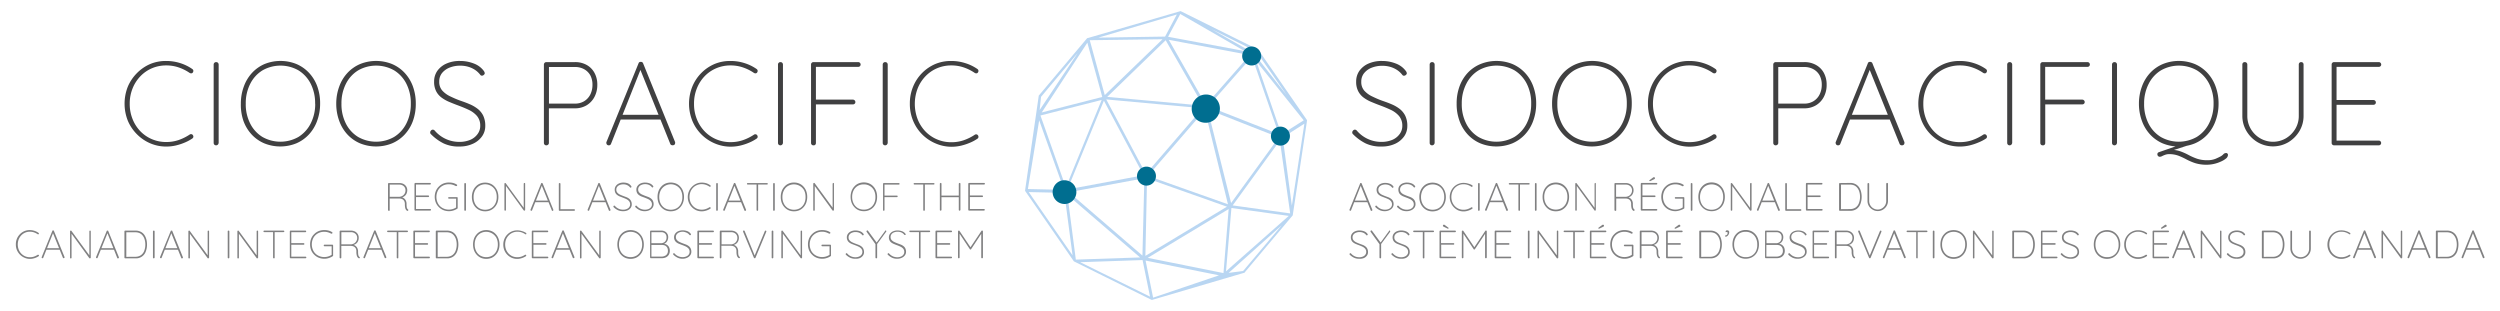 <svg xmlns="http://www.w3.org/2000/svg" viewBox="0 0 820 102"><defs><style>.cls-1{fill:#b9d6f2;}.cls-2{fill:#006e90;}.cls-3{fill:#404041;}.cls-4{fill:#808081;}</style></defs><title>cioos-pacific_logo</title><g id="full_en_fr"><path class="cls-1" d="M428.71,39.42l-16-23.14L387.25,3.65l-.05,0-30.4,8.83h-.18L340.75,31.32l-.06.07v.15l-4.46,30.89v.18l16,23.11,25.47,12.63.24,0,30-8.83h.18l15.88-18.87.06-.07v-.24l4.55-30.13m-8.29,3.87-8.25-24,15.55,19.39ZM349.6,61.45l-8.33-23.57,20.07-5.1Zm.25.73L350,62l.32-.33,11.76-28.65,13,24.46Zm25.5-3.72-.63,25.37L350.61,63.05Zm-12.5-25.85,31.58,2.89L375.85,57.06Zm32.7,1.79-12.2-21.35,26.55,5Zm15.1-15.81L419.44,44,396.3,34.91ZM402.77,67l-26.26-9.3L395.19,36.1Zm-8.19-32.35-31.41-2.87L382.34,13.2ZM376.23,58.51l26.21,9.28L375.69,83.92ZM403,68.57l-1.7,21-24.84-5Zm-6.88-32.68,23.32,9.18L403.8,66.59Zm16.13-18.74,9.75,14L411.47,17.77Zm-.86-.58-.69.57L397.44,9.6Zm-3.18.17-25.08-4.68,4-7.47ZM386,4.75,382.15,12l-21.89.34Zm-4.68,8.12L362.36,31.19l-4.92-18ZM356.65,14l4.89,17.8-19.85,5.08ZM341.46,31.77l12-14.35L341,36.09Zm-.61,7.69L349,62.27,337.15,62ZM337.43,63l11.65.26,2.72,20.5Zm12.68.91,23.83,20.53-21.07.71ZM354.31,86l20.45-.7,2.45,12Zm23.91,11.63-2.47-12.17,24.08,4.85Zm29.52-8.74L403,89.5l17.39-15.59Zm-5.61.1,1.78-20.77,18.81,2.59Zm2.19-21.62,15.47-21.27L423.18,70Zm19.41.07-3-22.33,7.11-4.55Z"/><path class="cls-2" d="M352.76,61.5a3.83,3.83,0,0,0-2.14-2.08,3.88,3.88,0,0,0-3,0,3.9,3.9,0,0,0,.12,7.21,4,4,0,0,0,1.43.28,3.79,3.79,0,0,0,1.55-.33,3.89,3.89,0,0,0,2-5.13Z"/><path class="cls-2" d="M398.48,32a4.7,4.7,0,0,0-6.09,7.15,4.61,4.61,0,0,0,3,1.11,2.55,2.55,0,0,0,.39,0A4.7,4.7,0,0,0,398.48,32Z"/><path class="cls-2" d="M413.4,17.13a3.11,3.11,0,1,0-2.85,4.35,3.1,3.1,0,0,0,2.85-4.35Z"/><path class="cls-2" d="M378.9,56.53a3.11,3.11,0,1,0-4,4.13,3.05,3.05,0,0,0,1.15.22,3.12,3.12,0,0,0,2.85-4.35Z"/><path class="cls-2" d="M422.84,43.41a3.12,3.12,0,0,0-4.09-1.62,3.11,3.11,0,0,0,.09,5.75,3,3,0,0,0,1.14.22,3,3,0,0,0,1.24-.26A3.11,3.11,0,0,0,422.84,43.41Z"/><path class="cls-3" d="M453.21,48.06a11.58,11.58,0,0,1-5.23-1A15.67,15.67,0,0,1,443.77,44a1.41,1.41,0,0,1-.16-.21.76.76,0,0,1-.07-.37.87.87,0,0,1,.27-.6.79.79,0,0,1,.58-.3.91.91,0,0,1,.67.35,10.53,10.53,0,0,0,8,3.67,9.21,9.21,0,0,0,3.55-.64A5.72,5.72,0,0,0,459.06,44a4.47,4.47,0,0,0,.9-2.78,4.87,4.87,0,0,0-1.1-3.2,8,8,0,0,0-2.71-2c-1.1-.52-2.27-1-3.49-1.45-1-.36-1.91-.74-2.85-1.13a11.91,11.91,0,0,1-2.53-1.42,6.1,6.1,0,0,1-1.79-2.11,6.6,6.6,0,0,1-.67-3.14,6.07,6.07,0,0,1,1-3.45,7.17,7.17,0,0,1,3-2.45A10.63,10.63,0,0,1,453.4,20a12.12,12.12,0,0,1,4.33.8,7.23,7.23,0,0,1,3.32,2.4,1.69,1.69,0,0,1,.39.82.77.77,0,0,1-.29.54.91.91,0,0,1-.65.28.63.63,0,0,1-.51-.24A7.24,7.24,0,0,0,458.3,23a8.1,8.1,0,0,0-2.24-1.05,9.24,9.24,0,0,0-2.66-.37,9.4,9.4,0,0,0-3.47.62,6,6,0,0,0-2.49,1.78,4.31,4.31,0,0,0-.94,2.83,4.24,4.24,0,0,0,1,2.94,8.24,8.24,0,0,0,2.64,1.91c1.06.51,2.15,1,3.27,1.39s2,.7,2.95,1.11a11.81,11.81,0,0,1,2.65,1.5,6.59,6.59,0,0,1,1.89,2.26,7.46,7.46,0,0,1,.7,3.43,5.79,5.79,0,0,1-1,3.32,7.43,7.43,0,0,1-2.91,2.45A10.21,10.21,0,0,1,453.21,48.06Z"/><path class="cls-3" d="M470.56,46.85a.93.93,0,0,1-.27.59.83.83,0,0,1-1.15,0,.87.87,0,0,1-.21-.59V21.19a.79.79,0,0,1,.81-.82.82.82,0,0,1,.59.23.84.84,0,0,1,.23.59Z"/><path class="cls-3" d="M503.87,34a16.14,16.14,0,0,1-1,5.69,13,13,0,0,1-2.71,4.45,12.2,12.2,0,0,1-4.13,2.89,14,14,0,0,1-10.45,0,12.14,12.14,0,0,1-4.14-2.89,13.11,13.11,0,0,1-2.71-4.45,16.14,16.14,0,0,1-.95-5.69,16.14,16.14,0,0,1,.95-5.69,13.11,13.11,0,0,1,2.71-4.45A12.14,12.14,0,0,1,485.62,21a14,14,0,0,1,10.45,0,12.2,12.2,0,0,1,4.13,2.89,13,13,0,0,1,2.71,4.45A16.14,16.14,0,0,1,503.87,34Zm-1.64,0a14,14,0,0,0-1.46-6.55,11,11,0,0,0-4-4.37,11.94,11.94,0,0,0-11.8,0,10.85,10.85,0,0,0-4,4.37A13.9,13.9,0,0,0,479.46,34a13.9,13.9,0,0,0,1.46,6.55,10.85,10.85,0,0,0,4,4.37,11.94,11.94,0,0,0,11.8,0,11,11,0,0,0,4-4.37A14,14,0,0,0,502.23,34Z"/><path class="cls-3" d="M535.22,34a16.14,16.14,0,0,1-1,5.69,13.11,13.11,0,0,1-2.71,4.45,12.14,12.14,0,0,1-4.14,2.89,14,14,0,0,1-10.45,0,12.2,12.2,0,0,1-4.13-2.89,13,13,0,0,1-2.71-4.45,16.14,16.14,0,0,1-1-5.69,16.14,16.14,0,0,1,1-5.69,13,13,0,0,1,2.71-4.45A12.2,12.2,0,0,1,517,21a14,14,0,0,1,10.45,0,12.14,12.14,0,0,1,4.14,2.89,13.11,13.11,0,0,1,2.71,4.45A16.14,16.14,0,0,1,535.22,34Zm-1.63,0a13.91,13.91,0,0,0-1.47-6.55,10.87,10.87,0,0,0-4-4.37,11.94,11.94,0,0,0-11.8,0,10.87,10.87,0,0,0-4,4.37A14,14,0,0,0,510.81,34a14,14,0,0,0,1.46,6.55,10.87,10.87,0,0,0,4,4.37,11.94,11.94,0,0,0,11.8,0,10.87,10.87,0,0,0,4-4.37A13.91,13.91,0,0,0,533.59,34Z"/><path class="cls-3" d="M562.68,22.63a.81.81,0,0,1,.35.53.93.93,0,0,1-.15.6.67.67,0,0,1-.49.3,1,1,0,0,1-.57-.14,14.56,14.56,0,0,0-3.57-1.79,12.34,12.34,0,0,0-4.11-.67,11.81,11.81,0,0,0-4.66.92,11.51,11.51,0,0,0-3.8,2.59,12.26,12.26,0,0,0-2.58,4,14.28,14.28,0,0,0,0,10.14,12.26,12.26,0,0,0,2.58,4,11.51,11.51,0,0,0,3.8,2.59,11.81,11.81,0,0,0,4.66.92,12.44,12.44,0,0,0,4.09-.66,15.67,15.67,0,0,0,3.55-1.76.84.84,0,0,1,.59-.16.73.73,0,0,1,.51.32.81.81,0,0,1,.15.58.73.73,0,0,1-.31.51,14,14,0,0,1-2.36,1.29,18.1,18.1,0,0,1-3,1,14,14,0,0,1-3.2.37A13.29,13.29,0,0,1,548.87,47a13.7,13.7,0,0,1-7.27-7.39,14.26,14.26,0,0,1-1.07-5.6,14.26,14.26,0,0,1,1.07-5.6A13.7,13.7,0,0,1,548.87,21,13.29,13.29,0,0,1,554.14,20a15,15,0,0,1,4.58.7A14.34,14.34,0,0,1,562.68,22.63Z"/><path class="cls-3" d="M591.77,20.37a7.66,7.66,0,0,1,3.88.94,6.48,6.48,0,0,1,2.58,2.61,8,8,0,0,1,.91,3.9,8.38,8.38,0,0,1-.91,3.94,7,7,0,0,1-2.58,2.77,7.31,7.31,0,0,1-3.88,1h-8.65l.15-.27V46.89a.73.73,0,0,1-.25.55.85.85,0,0,1-.57.23.78.78,0,0,1-.6-.23.82.82,0,0,1-.22-.55V21.15a.8.8,0,0,1,.78-.78Zm0,13.61a5.62,5.62,0,0,0,3.06-.8,5.32,5.32,0,0,0,2-2.2,7,7,0,0,0,.71-3.16,6.42,6.42,0,0,0-.71-3.1,5.11,5.11,0,0,0-2-2,6,6,0,0,0-3.06-.74h-8.62l.12-.19V34.1l-.15-.12Z"/><path class="cls-3" d="M613.5,22.36l-9.87,24.8a.68.68,0,0,1-.27.37.71.71,0,0,1-.43.14.77.77,0,0,1-.59-.2.75.75,0,0,1-.23-.46.61.61,0,0,1,0-.39L612.64,20.8a.7.7,0,0,1,.29-.41,1,1,0,0,1,.45-.1.82.82,0,0,1,.5.14.65.65,0,0,1,.28.37l10.49,25.82a.9.9,0,0,1,0,.31.68.68,0,0,1-.23.54.86.86,0,0,1-.59.2.85.85,0,0,1-.49-.14.67.67,0,0,1-.29-.37L612.91,22.05Zm-7.22,16.85.55-1.56h12.63l.39,1.56Z"/><path class="cls-3" d="M651.37,22.63a.85.85,0,0,1,.35.53.94.94,0,0,1-.16.6.64.64,0,0,1-.49.3,1,1,0,0,1-.56-.14,14.56,14.56,0,0,0-3.57-1.79,12.4,12.4,0,0,0-4.12-.67,11.88,11.88,0,0,0-4.66.92,11.51,11.51,0,0,0-3.8,2.59,12.23,12.23,0,0,0-2.57,4,13.19,13.19,0,0,0-.94,5.07,13.19,13.19,0,0,0,.94,5.07,12.23,12.23,0,0,0,2.57,4,11.51,11.51,0,0,0,3.8,2.59,11.88,11.88,0,0,0,4.66.92,12.5,12.5,0,0,0,4.1-.66,15.88,15.88,0,0,0,3.55-1.76.83.83,0,0,1,.58-.16.71.71,0,0,1,.51.32.82.82,0,0,1,.16.58.71.71,0,0,1-.32.51A13.66,13.66,0,0,1,649,46.7a17.52,17.52,0,0,1-3,1,13.91,13.91,0,0,1-3.2.37A13.25,13.25,0,0,1,637.56,47a13.7,13.7,0,0,1-7.27-7.39,15.06,15.06,0,0,1,0-11.2A13.7,13.7,0,0,1,637.56,21,13.25,13.25,0,0,1,642.82,20a15,15,0,0,1,4.59.7A14.34,14.34,0,0,1,651.37,22.63Z"/><path class="cls-3" d="M660,46.85a1,1,0,0,1-.27.59.83.83,0,0,1-1.15,0,.88.88,0,0,1-.22-.59V21.19a.8.8,0,0,1,.82-.82.82.82,0,0,1,.59.23.84.84,0,0,1,.23.59Z"/><path class="cls-3" d="M670,47.67a.75.75,0,0,1-.57-.23.81.81,0,0,1-.21-.55V21.15a.74.74,0,0,1,.23-.55.78.78,0,0,1,.55-.23h14.7a.74.74,0,0,1,.54.23.77.77,0,0,1,0,1.12.76.76,0,0,1-.54.21h-14l.12-.16V33l-.16-.32H683a.75.75,0,0,1,.55.24.72.72,0,0,1,.23.54.71.71,0,0,1-.23.57.81.81,0,0,1-.55.21h-12.4l.24-.31v13a.82.82,0,0,1-.22.55A.74.74,0,0,1,670,47.67Z"/><path class="cls-3" d="M694.38,46.85a1,1,0,0,1-.27.59.83.83,0,0,1-1.15,0,.83.83,0,0,1-.22-.59V21.19a.8.8,0,0,1,.82-.82.79.79,0,0,1,.82.82Z"/><path class="cls-3" d="M727.69,34a16.14,16.14,0,0,1-1,5.69A13.11,13.11,0,0,1,724,44.16a12.2,12.2,0,0,1-4.13,2.89,14,14,0,0,1-10.46,0,12.2,12.2,0,0,1-4.13-2.89,13.11,13.11,0,0,1-2.71-4.45,16.14,16.14,0,0,1-1-5.69,16.14,16.14,0,0,1,1-5.69,13.11,13.11,0,0,1,2.71-4.45A12.2,12.2,0,0,1,709.43,21a14,14,0,0,1,10.46,0A12.2,12.2,0,0,1,724,23.88a13.11,13.11,0,0,1,2.71,4.45A16.14,16.14,0,0,1,727.69,34Zm-1.64,0a14,14,0,0,0-1.46-6.55,11,11,0,0,0-4-4.37,11.94,11.94,0,0,0-11.8,0,10.87,10.87,0,0,0-4,4.37A14,14,0,0,0,703.27,34a14,14,0,0,0,1.46,6.55,10.87,10.87,0,0,0,4,4.37,11.94,11.94,0,0,0,11.8,0,11,11,0,0,0,4-4.37A14,14,0,0,0,726.05,34Zm4.05,16.19a.61.61,0,0,1,.67.66,1.59,1.59,0,0,1-.65,1.15,6.93,6.93,0,0,1-1.69,1,11.15,11.15,0,0,1-2.24.76,10.41,10.41,0,0,1-2.29.27,12.48,12.48,0,0,1-3.88-.52,18.23,18.23,0,0,1-2.84-1.21,24.41,24.41,0,0,0-2.6-1.21,8.57,8.57,0,0,0-3.16-.53,3.58,3.58,0,0,0-1.26.22,7.13,7.13,0,0,0-1,.43,1.68,1.68,0,0,1-.76.21.74.74,0,0,1-.54-.23.79.79,0,0,1-.24-.59.67.67,0,0,1,.43-.66l6.28-2.18,3.59-.16-5.74,1.87,0-.31a8.73,8.73,0,0,1,3.08.51,19.55,19.55,0,0,1,2.64,1.19,19.62,19.62,0,0,0,2.71,1.19,10.15,10.15,0,0,0,3.31.5,7.12,7.12,0,0,0,2.77-.46c.73-.32,1.3-.59,1.72-.82a3.52,3.52,0,0,0,.91-.73A1.09,1.09,0,0,1,730.1,50.21Z"/><path class="cls-3" d="M754.79,20.37a.76.76,0,0,1,.57.23.81.81,0,0,1,.21.55V38a9.66,9.66,0,0,1-1.36,5,10.57,10.57,0,0,1-3.63,3.65,10,10,0,0,1-10.08,0,10.46,10.46,0,0,1-3.65-3.65,9.66,9.66,0,0,1-1.36-5V21.15a.81.81,0,0,1,.21-.55.78.78,0,0,1,.6-.23.82.82,0,0,1,.59.23.78.78,0,0,1,.23.55V38a8.34,8.34,0,0,0,1.13,4.27,8.63,8.63,0,0,0,3.07,3.08,8.39,8.39,0,0,0,8.48,0,8.85,8.85,0,0,0,3.06-3.08A8.16,8.16,0,0,0,754,38V21.15a.81.81,0,0,1,.21-.55A.78.78,0,0,1,754.79,20.37Z"/><path class="cls-3" d="M765.55,20.37h14.71a.8.8,0,0,1,.78.78.75.75,0,0,1-.24.57.78.78,0,0,1-.54.21H766l.39-.66V33.36l-.46-.55H778.5a.78.78,0,0,1,.55.23.74.74,0,0,1,.23.55.73.73,0,0,1-.23.57.81.81,0,0,1-.55.21H766l.39-.43V46.3l-.15-.19h14a.8.8,0,0,1,.78.78.75.75,0,0,1-.24.57.78.78,0,0,1-.54.21H765.55a.76.76,0,0,1-.54-.23.74.74,0,0,1-.23-.55V21.15a.74.74,0,0,1,.23-.55A.76.76,0,0,1,765.55,20.37Z"/><path class="cls-4" d="M446.42,60.7,443.13,69a.18.18,0,0,1-.09.12.24.24,0,0,1-.14,0,.26.26,0,0,1-.2-.07.26.26,0,0,1-.07-.15.2.2,0,0,1,0-.13l3.5-8.61a.24.24,0,0,1,.09-.14.33.33,0,0,1,.15,0,.29.29,0,0,1,.17.05.18.18,0,0,1,.09.12l3.5,8.61a.28.28,0,0,1,0,.1.21.21,0,0,1-.07.18.29.29,0,0,1-.2.07.3.3,0,0,1-.16,0,.23.23,0,0,1-.1-.12l-3.39-8.37ZM444,66.32l.18-.52h4.21l.13.52Z"/><path class="cls-4" d="M454.29,69.27a3.93,3.93,0,0,1-1.75-.34,5.19,5.19,0,0,1-1.4-1s0,0-.05-.07a.21.21,0,0,1,0-.12.28.28,0,0,1,.09-.2.26.26,0,0,1,.2-.1.29.29,0,0,1,.22.12,3.52,3.52,0,0,0,2.66,1.22,3,3,0,0,0,1.19-.22,1.89,1.89,0,0,0,.82-.61,1.48,1.48,0,0,0,.3-.93,1.58,1.58,0,0,0-.37-1.06,2.72,2.72,0,0,0-.9-.67q-.56-.26-1.17-.48l-.94-.37a3.68,3.68,0,0,1-.85-.48,2,2,0,0,1-.6-.7,2.33,2.33,0,0,1-.22-1,2,2,0,0,1,.35-1.15,2.49,2.49,0,0,1,1-.82,3.6,3.6,0,0,1,1.53-.3,4.13,4.13,0,0,1,1.44.26,2.49,2.49,0,0,1,1.11.8.55.55,0,0,1,.13.28.24.24,0,0,1-.1.18.29.29,0,0,1-.21.09.21.21,0,0,1-.17-.08,2.44,2.44,0,0,0-.57-.54,2.65,2.65,0,0,0-.74-.35,3.24,3.24,0,0,0-.89-.12,3.11,3.11,0,0,0-1.16.21,1.94,1.94,0,0,0-.83.59,1.42,1.42,0,0,0-.31.94,1.4,1.4,0,0,0,.35,1,2.63,2.63,0,0,0,.87.64c.36.17.72.32,1.09.46s.66.24,1,.37a3.79,3.79,0,0,1,.88.5,2.23,2.23,0,0,1,.63.76A2.41,2.41,0,0,1,457.1,67a1.89,1.89,0,0,1-.35,1.1,2.46,2.46,0,0,1-1,.82A3.38,3.38,0,0,1,454.29,69.27Z"/><path class="cls-4" d="M461.44,69.27a3.93,3.93,0,0,1-1.75-.34,5.19,5.19,0,0,1-1.4-1s0,0-.05-.07a.21.21,0,0,1,0-.12.28.28,0,0,1,.09-.2.26.26,0,0,1,.2-.1.29.29,0,0,1,.22.12,3.52,3.52,0,0,0,2.67,1.22,3,3,0,0,0,1.18-.22,1.89,1.89,0,0,0,.82-.61,1.48,1.48,0,0,0,.3-.93,1.58,1.58,0,0,0-.37-1.06,2.72,2.72,0,0,0-.9-.67c-.37-.17-.76-.33-1.16-.48l-.95-.37a3.68,3.68,0,0,1-.85-.48,2,2,0,0,1-.6-.7,2.33,2.33,0,0,1-.22-1A2,2,0,0,1,459,61a2.46,2.46,0,0,1,1-.82,3.52,3.52,0,0,1,1.52-.3,4.13,4.13,0,0,1,1.44.26,2.49,2.49,0,0,1,1.11.8.55.55,0,0,1,.13.28.24.24,0,0,1-.1.18.29.29,0,0,1-.21.09.21.21,0,0,1-.17-.08,2.44,2.44,0,0,0-.57-.54,2.65,2.65,0,0,0-.74-.35,3.24,3.24,0,0,0-.89-.12,3,3,0,0,0-1.15.21,1.91,1.91,0,0,0-.84.59,1.48,1.48,0,0,0-.31.94,1.4,1.4,0,0,0,.35,1,2.63,2.63,0,0,0,.87.64c.36.17.72.32,1.1.46s.65.24,1,.37a3.79,3.79,0,0,1,.88.5,2.13,2.13,0,0,1,.63.76,2.41,2.41,0,0,1,.24,1.14,1.89,1.89,0,0,1-.35,1.1,2.46,2.46,0,0,1-1,.82A3.38,3.38,0,0,1,461.44,69.27Z"/><path class="cls-4" d="M474.24,64.59a5.3,5.3,0,0,1-.32,1.9A4.36,4.36,0,0,1,473,68a4.18,4.18,0,0,1-1.38,1,4.62,4.62,0,0,1-3.48,0,4.18,4.18,0,0,1-1.38-1,4.36,4.36,0,0,1-.9-1.48,5.3,5.3,0,0,1-.32-1.9,5.23,5.23,0,0,1,.32-1.9,4.26,4.26,0,0,1,.9-1.48,3.9,3.9,0,0,1,1.38-1,4.62,4.62,0,0,1,3.48,0,3.9,3.9,0,0,1,1.38,1,4.26,4.26,0,0,1,.9,1.48A5.23,5.23,0,0,1,474.24,64.59Zm-.54,0a4.77,4.77,0,0,0-.49-2.19A3.62,3.62,0,0,0,471.87,61a4,4,0,0,0-3.93,0,3.57,3.57,0,0,0-1.35,1.45,4.77,4.77,0,0,0-.49,2.19,4.7,4.7,0,0,0,.49,2.18,3.6,3.6,0,0,0,1.35,1.46,4,4,0,0,0,3.93,0,3.64,3.64,0,0,0,1.34-1.46A4.7,4.7,0,0,0,473.7,64.59Z"/><path class="cls-4" d="M482.93,60.79A.22.22,0,0,1,483,61a.26.26,0,0,1-.05.2.23.23,0,0,1-.16.1.32.32,0,0,1-.19-.05,4.92,4.92,0,0,0-1.19-.6,4.42,4.42,0,0,0-1.37-.22,3.8,3.8,0,0,0-1.55.31,3.71,3.71,0,0,0-1.27.86,4,4,0,0,0-.86,1.33,4.76,4.76,0,0,0,0,3.38,4,4,0,0,0,.86,1.32,3.74,3.74,0,0,0,1.27.87,4,4,0,0,0,1.55.3,4,4,0,0,0,1.36-.22,5,5,0,0,0,1.19-.58.22.22,0,0,1,.19,0,.21.21,0,0,1,.17.1.23.23,0,0,1,.05.19.21.21,0,0,1-.1.17,4.38,4.38,0,0,1-.79.43,5.2,5.2,0,0,1-1,.33,4.27,4.27,0,0,1-1.06.13,4.53,4.53,0,0,1-1.76-.35,4.83,4.83,0,0,1-2.42-6.2,4.56,4.56,0,0,1,2.42-2.46,4.36,4.36,0,0,1,1.76-.35,5.2,5.2,0,0,1,1.53.23A4.78,4.78,0,0,1,482.93,60.79Z"/><path class="cls-4" d="M485.34,68.86a.34.34,0,0,1-.09.2.25.25,0,0,1-.18.08.26.26,0,0,1-.2-.08.27.27,0,0,1-.07-.2V60.31a.27.27,0,0,1,.27-.27.26.26,0,0,1,.2.08.25.25,0,0,1,.07.19Z"/><path class="cls-4" d="M490.89,60.7,487.61,69a.23.23,0,0,1-.1.12.24.24,0,0,1-.14,0,.24.24,0,0,1-.19-.07.22.22,0,0,1-.08-.15.2.2,0,0,1,0-.13l3.5-8.61a.26.26,0,0,1,.1-.14.28.28,0,0,1,.15,0,.28.28,0,0,1,.16.05.23.23,0,0,1,.1.12l3.49,8.61a.25.25,0,0,1,0,.1.22.22,0,0,1-.08.18.29.29,0,0,1-.2.07.3.3,0,0,1-.16,0,.23.23,0,0,1-.1-.12L490.7,60.6Zm-2.4,5.62.18-.52h4.21l.13.52Z"/><path class="cls-4" d="M495.14,60.53a.27.27,0,0,1-.18-.07.25.25,0,0,1-.08-.17.25.25,0,0,1,.08-.18.27.27,0,0,1,.18-.07h6.32a.24.24,0,0,1,.18.07.24.24,0,0,1,0,.36.28.28,0,0,1-.18.06Zm3.16,8.61a.23.23,0,0,1-.18-.08.25.25,0,0,1-.08-.18V60.35h.52v8.53a.24.24,0,0,1-.07.18A.29.29,0,0,1,498.3,69.14Z"/><path class="cls-4" d="M504,68.86a.29.29,0,0,1-.09.2.25.25,0,0,1-.18.08.26.26,0,0,1-.2-.08.27.27,0,0,1-.07-.2V60.31a.27.27,0,0,1,.27-.27.26.26,0,0,1,.2.08.25.25,0,0,1,.07.19Z"/><path class="cls-4" d="M514.66,64.59a5.53,5.53,0,0,1-.32,1.9,4.36,4.36,0,0,1-.9,1.48,4.18,4.18,0,0,1-1.38,1,4.65,4.65,0,0,1-3.49,0,4.24,4.24,0,0,1-1.37-1,4.54,4.54,0,0,1-.91-1.48,5.53,5.53,0,0,1-.32-1.9,5.45,5.45,0,0,1,.32-1.9,4.44,4.44,0,0,1,.91-1.48,4,4,0,0,1,1.37-1,4.65,4.65,0,0,1,3.49,0,3.9,3.9,0,0,1,1.38,1,4.26,4.26,0,0,1,.9,1.48A5.45,5.45,0,0,1,514.66,64.59Zm-.55,0a4.77,4.77,0,0,0-.48-2.19A3.84,3.84,0,0,0,508.35,61,3.55,3.55,0,0,0,507,62.4a4.65,4.65,0,0,0-.49,2.19,4.58,4.58,0,0,0,.49,2.18,3.57,3.57,0,0,0,1.34,1.46,4,4,0,0,0,3.94,0,3.71,3.71,0,0,0,1.34-1.46A4.7,4.7,0,0,0,514.11,64.59Z"/><path class="cls-4" d="M523.19,60a.24.24,0,0,1,.18.07.28.28,0,0,1,.06.18v8.56a.29.29,0,0,1-.08.22.34.34,0,0,1-.19.07l-.11,0A.25.25,0,0,1,523,69l-6-8.24.18-.09v8.22a.18.18,0,0,1-.07.15.23.23,0,0,1-.17.07.25.25,0,0,1-.19-.07.2.2,0,0,1-.06-.15V60.3c0-.1,0-.17.08-.2a.24.24,0,0,1,.15-.06.22.22,0,0,1,.11,0,.18.18,0,0,1,.09.07l6,8.19-.1.26V60.29a.22.22,0,0,1,.08-.18A.23.23,0,0,1,523.19,60Z"/><path class="cls-4" d="M529.82,69.14a.26.26,0,0,1-.28-.26V60.3a.25.25,0,0,1,.08-.18.22.22,0,0,1,.18-.08h3.43a2.86,2.86,0,0,1,1.35.3,2.35,2.35,0,0,1,.9.84,2.27,2.27,0,0,1,.33,1.21,2.51,2.51,0,0,1-.22,1.08,2.17,2.17,0,0,1-.59.8,2.39,2.39,0,0,1-.88.46l-.6-.1a2,2,0,0,1,1,.26,2.13,2.13,0,0,1,.77.78,2.58,2.58,0,0,1,.29,1.26,6,6,0,0,0,.06,1,1.27,1.27,0,0,0,.16.48.7.7,0,0,0,.23.25.33.33,0,0,1,.11.13.27.27,0,0,1,0,.18.25.25,0,0,1-.09.13.34.34,0,0,1-.12.06.29.29,0,0,1-.15,0,1.24,1.24,0,0,1-.35-.31,1.53,1.53,0,0,1-.29-.64,4.78,4.78,0,0,1-.12-1.22,2.25,2.25,0,0,0-.19-1,1.57,1.57,0,0,0-.48-.56,1.83,1.83,0,0,0-.63-.26,3.38,3.38,0,0,0-.6-.06H530l.12-.16v4a.25.25,0,0,1-.08.18A.27.27,0,0,1,529.82,69.14Zm.14-4.59h3.34a2.41,2.41,0,0,0,1-.31,2,2,0,0,0,.72-.73,2.08,2.08,0,0,0,.28-1.11,1.78,1.78,0,0,0-.56-1.32,2.17,2.17,0,0,0-1.53-.52H530l.07-.09v4.22Z"/><path class="cls-4" d="M538.43,60h4.91a.24.24,0,0,1,.18.08.25.25,0,0,1,.08.18.26.26,0,0,1-.08.19.34.34,0,0,1-.18.07h-4.75l.13-.22v4l-.16-.19h4.19a.25.25,0,0,1,.18.08.27.27,0,0,1,.08.18.24.24,0,0,1-.08.19.25.25,0,0,1-.18.08h-4.16l.13-.15v4.12l-.05-.06h4.67a.24.24,0,0,1,.18.08.25.25,0,0,1,.08.18.26.26,0,0,1-.08.19.34.34,0,0,1-.18.07h-4.91a.27.27,0,0,1-.18-.08.25.25,0,0,1-.08-.18V60.3a.25.25,0,0,1,.08-.18A.23.23,0,0,1,538.43,60Zm2.68-.63c-.06,0-.1,0-.12,0a.19.19,0,0,1,0-.1.18.18,0,0,1,0-.11l.08-.09,1.17-.87.13-.07a.38.38,0,0,1,.16,0,.26.26,0,0,1,.23.1.38.38,0,0,1,.07.21.36.36,0,0,1-.05.19.3.3,0,0,1-.13.12l-1.27.61-.12.06A.4.4,0,0,1,541.11,59.41Z"/><path class="cls-4" d="M549.56,69.27a4.89,4.89,0,0,1-1.86-.35,4.3,4.3,0,0,1-2.46-2.46,5.31,5.31,0,0,1,0-3.74,4.32,4.32,0,0,1,1-1.49,4.44,4.44,0,0,1,1.49-1,4.89,4.89,0,0,1,1.86-.34,5.67,5.67,0,0,1,1.38.17,4,4,0,0,1,1.18.53.17.17,0,0,1,.09.1.27.27,0,0,1,0,.12.24.24,0,0,1-.09.2.29.29,0,0,1-.16.06l-.09,0-.08,0a4.94,4.94,0,0,0-1.05-.44,4,4,0,0,0-1.21-.17,4.2,4.2,0,0,0-2.14.54A3.86,3.86,0,0,0,546,62.44a4.63,4.63,0,0,0,0,4.3,3.73,3.73,0,0,0,1.45,1.47,4.2,4.2,0,0,0,2.14.54,4.28,4.28,0,0,0,1.28-.2A4.64,4.64,0,0,0,552,68l-.06.23V65l.18.17h-2.52a.22.22,0,0,1-.18-.08.25.25,0,0,1-.08-.18.26.26,0,0,1,.08-.19.29.29,0,0,1,.18-.07h2.6a.26.26,0,0,1,.19.08.24.24,0,0,1,.07.18v3.27a.52.52,0,0,1,0,.11.23.23,0,0,1-.1.12A4.84,4.84,0,0,1,551,69,4.62,4.62,0,0,1,549.56,69.27Z"/><path class="cls-4" d="M555.11,68.86a.34.34,0,0,1-.09.2.25.25,0,0,1-.18.08.26.26,0,0,1-.2-.08.27.27,0,0,1-.07-.2V60.31a.25.25,0,0,1,.07-.19.29.29,0,0,1,.4,0,.25.25,0,0,1,.07.19Z"/><path class="cls-4" d="M565.75,64.59a5.53,5.53,0,0,1-.32,1.9,4.36,4.36,0,0,1-.9,1.48,4.19,4.19,0,0,1-3.12,1.3,4.34,4.34,0,0,1-1.75-.34,4.14,4.14,0,0,1-1.37-1,4.38,4.38,0,0,1-.91-1.48,5.53,5.53,0,0,1-.32-1.9,5.45,5.45,0,0,1,.32-1.9,4.29,4.29,0,0,1,.91-1.48,3.87,3.87,0,0,1,1.37-1,4.65,4.65,0,0,1,3.49,0,4,4,0,0,1,1.38,1,4.26,4.26,0,0,1,.9,1.48A5.45,5.45,0,0,1,565.75,64.59Zm-.55,0a4.65,4.65,0,0,0-.49-2.19A3.59,3.59,0,0,0,563.38,61a4,4,0,0,0-3.94,0,3.55,3.55,0,0,0-1.34,1.45,4.65,4.65,0,0,0-.49,2.19,4.58,4.58,0,0,0,.49,2.18,3.57,3.57,0,0,0,1.34,1.46,4,4,0,0,0,3.94,0,3.62,3.62,0,0,0,1.33-1.46A4.58,4.58,0,0,0,565.2,64.59Z"/><path class="cls-4" d="M574.28,60a.24.24,0,0,1,.18.07.28.28,0,0,1,.06.18v8.56a.29.29,0,0,1-.08.22.34.34,0,0,1-.19.07.23.23,0,0,1-.11,0A.25.25,0,0,1,574,69l-6-8.24.18-.09v8.22a.18.18,0,0,1-.07.15.24.24,0,0,1-.18.07.23.23,0,0,1-.18-.07.2.2,0,0,1-.06-.15V60.3c0-.1,0-.17.08-.2a.24.24,0,0,1,.15-.06.23.23,0,0,1,.11,0,.18.18,0,0,1,.09.07l6,8.19-.1.26V60.29a.26.26,0,0,1,.25-.25Z"/><path class="cls-4" d="M580.07,60.7,576.78,69a.18.18,0,0,1-.09.12.24.24,0,0,1-.14,0,.26.26,0,0,1-.27-.22.2.2,0,0,1,0-.13l3.5-8.61a.31.31,0,0,1,.09-.14.33.33,0,0,1,.15,0,.29.29,0,0,1,.17.05.18.18,0,0,1,.09.12l3.5,8.61a.28.28,0,0,1,0,.1.21.21,0,0,1-.07.18.29.29,0,0,1-.2.07.3.3,0,0,1-.16,0,.23.23,0,0,1-.1-.12l-3.39-8.37Zm-2.4,5.62.18-.52h4.21l.13.52Z"/><path class="cls-4" d="M590.59,68.62a.22.22,0,0,1,.18.08.25.25,0,0,1,.08.18.26.26,0,0,1-.08.19.29.29,0,0,1-.18.07h-4.77a.26.26,0,0,1-.19-.08.24.24,0,0,1-.07-.18V60.3a.22.22,0,0,1,.08-.18.22.22,0,0,1,.19-.08.26.26,0,0,1,.2.08.24.24,0,0,1,.07.18v8.55l-.23-.23Z"/><path class="cls-4" d="M592.6,60h4.91a.24.24,0,0,1,.18.08.25.25,0,0,1,.08.18.26.26,0,0,1-.08.19.34.34,0,0,1-.18.07h-4.75l.13-.22v4l-.16-.19h4.19a.25.25,0,0,1,.18.08.27.27,0,0,1,.08.18.24.24,0,0,1-.08.19.25.25,0,0,1-.18.08h-4.16l.13-.15v4.12l0-.06h4.67a.24.24,0,0,1,.18.08.25.25,0,0,1,.08.18.26.26,0,0,1-.08.19.34.34,0,0,1-.18.07H592.6a.27.27,0,0,1-.18-.08.25.25,0,0,1-.08-.18V60.3a.25.25,0,0,1,.08-.18A.23.23,0,0,1,592.6,60Z"/><path class="cls-4" d="M606.87,60a3.53,3.53,0,0,1,1.68.37,3.3,3.3,0,0,1,1.18,1,4.35,4.35,0,0,1,.68,1.46,6.82,6.82,0,0,1-.17,4A3.68,3.68,0,0,1,609,68.52a3.5,3.5,0,0,1-2.14.62h-3.39a.29.29,0,0,1-.18-.08.25.25,0,0,1-.08-.18V60.3a.25.25,0,0,1,.08-.18.24.24,0,0,1,.18-.08Zm-.14,8.58a3.21,3.21,0,0,0,1.94-.54,3.06,3.06,0,0,0,1.07-1.46,5.73,5.73,0,0,0,.35-2,5.81,5.81,0,0,0-.19-1.52,3.76,3.76,0,0,0-.59-1.3,3,3,0,0,0-1-.89,3.47,3.47,0,0,0-1.54-.32h-3l.08-.11v8.28l-.08-.11Z"/><path class="cls-4" d="M619,60a.22.22,0,0,1,.19.08.24.24,0,0,1,.07.18v5.61a3.18,3.18,0,0,1-.46,1.69,3.48,3.48,0,0,1-1.2,1.21,3.17,3.17,0,0,1-1.68.46,3.12,3.12,0,0,1-1.68-.46A3.45,3.45,0,0,1,613,67.6a3.27,3.27,0,0,1-.46-1.69V60.3a.25.25,0,0,1,.08-.18.22.22,0,0,1,.2-.08.22.22,0,0,1,.19.08.22.22,0,0,1,.08.18v5.61a2.81,2.81,0,0,0,.38,1.43,2.77,2.77,0,0,0,1,1,2.76,2.76,0,0,0,2.83,0,2.93,2.93,0,0,0,1-1,2.81,2.81,0,0,0,.38-1.43V60.3a.24.24,0,0,1,.07-.18A.22.22,0,0,1,619,60Z"/><path class="cls-4" d="M445.85,84.87a3.86,3.86,0,0,1-1.74-.34,5.29,5.29,0,0,1-1.41-1l-.05-.07a.37.37,0,0,1,0-.12.28.28,0,0,1,.09-.2.24.24,0,0,1,.19-.1.29.29,0,0,1,.22.12,3.72,3.72,0,0,0,1.22.91,3.63,3.63,0,0,0,1.45.31,3,3,0,0,0,1.18-.22,1.83,1.83,0,0,0,.82-.61,1.48,1.48,0,0,0,.3-.93,1.61,1.61,0,0,0-.36-1.06,2.87,2.87,0,0,0-.91-.67c-.37-.17-.75-.33-1.16-.48s-.64-.24-.95-.38a3.7,3.7,0,0,1-.85-.47,2,2,0,0,1-.59-.7,2.21,2.21,0,0,1-.22-1,2,2,0,0,1,.34-1.15,2.46,2.46,0,0,1,1-.82,3.6,3.6,0,0,1,1.53-.3,4.21,4.21,0,0,1,1.44.26,2.46,2.46,0,0,1,1.1.8.55.55,0,0,1,.13.28.26.26,0,0,1-.09.18.33.33,0,0,1-.22.09.23.23,0,0,1-.17-.08,2.22,2.22,0,0,0-.56-.54,2.59,2.59,0,0,0-.75-.35,3.17,3.17,0,0,0-.88-.12,3,3,0,0,0-1.16.21,1.83,1.83,0,0,0-.83.59,1.43,1.43,0,0,0-.32.94,1.4,1.4,0,0,0,.35,1,2.67,2.67,0,0,0,.88.64c.35.17.72.32,1.09.46s.65.24,1,.37a3.79,3.79,0,0,1,.88.5,2.08,2.08,0,0,1,.63.75,2.48,2.48,0,0,1,.24,1.15,1.89,1.89,0,0,1-.35,1.1,2.5,2.5,0,0,1-1,.82A3.46,3.46,0,0,1,445.85,84.87Z"/><path class="cls-4" d="M455.72,75.58a.23.23,0,0,1,.19.1.25.25,0,0,1,.07.15.2.2,0,0,1,0,.09.19.19,0,0,1,0,.08l-3.09,4.19.12-.38v4.67a.22.22,0,0,1-.08.18.26.26,0,0,1-.19.08.25.25,0,0,1-.2-.08.24.24,0,0,1-.07-.18V79.9l.06.27-3-4.17a.2.2,0,0,1,0-.08.22.22,0,0,1,0-.09.2.2,0,0,1,.09-.17.29.29,0,0,1,.18-.08.25.25,0,0,1,.22.12l2.89,3.94-.13,0,2.86-3.92A.24.24,0,0,1,455.72,75.58Z"/><path class="cls-4" d="M459.59,84.87a3.89,3.89,0,0,1-1.74-.34,5.25,5.25,0,0,1-1.4-1,.22.22,0,0,1-.06-.07.37.37,0,0,1,0-.12.28.28,0,0,1,.09-.2.24.24,0,0,1,.19-.1.28.28,0,0,1,.22.12,3.72,3.72,0,0,0,1.22.91,3.63,3.63,0,0,0,1.45.31,2.92,2.92,0,0,0,1.18-.22,1.83,1.83,0,0,0,.82-.61,1.48,1.48,0,0,0,.3-.93,1.61,1.61,0,0,0-.36-1.06,2.87,2.87,0,0,0-.91-.67c-.37-.17-.75-.33-1.16-.48s-.64-.24-1-.38a3.43,3.43,0,0,1-.84-.47,1.92,1.92,0,0,1-.6-.7,2.21,2.21,0,0,1-.22-1,2,2,0,0,1,.34-1.15,2.46,2.46,0,0,1,1-.82,3.6,3.6,0,0,1,1.53-.3,4.21,4.21,0,0,1,1.44.26,2.41,2.41,0,0,1,1.1.8.55.55,0,0,1,.13.28.26.26,0,0,1-.09.18.33.33,0,0,1-.22.09.23.23,0,0,1-.17-.08,2.22,2.22,0,0,0-.56-.54,2.59,2.59,0,0,0-.75-.35,3.17,3.17,0,0,0-.88-.12,3.07,3.07,0,0,0-1.16.21,1.88,1.88,0,0,0-.83.59,1.42,1.42,0,0,0-.31.94,1.39,1.39,0,0,0,.34,1,2.67,2.67,0,0,0,.88.64c.35.17.72.32,1.09.46s.66.24,1,.37a3.59,3.59,0,0,1,.88.5,2.21,2.21,0,0,1,.64.75,2.62,2.62,0,0,1,.23,1.15,2,2,0,0,1-.34,1.1,2.53,2.53,0,0,1-1,.82A3.46,3.46,0,0,1,459.59,84.87Z"/><path class="cls-4" d="M463.78,76.13a.24.24,0,0,1-.18-.07.22.22,0,0,1-.08-.18.21.21,0,0,1,.08-.17.24.24,0,0,1,.18-.07h6.32a.26.26,0,0,1,.18.07.23.23,0,0,1,.07.17.25.25,0,0,1-.07.19.3.3,0,0,1-.18.06Zm3.16,8.61a.26.26,0,0,1-.19-.08.24.24,0,0,1-.07-.18V76h.52v8.53a.27.27,0,0,1-.26.26Z"/><path class="cls-4" d="M472.37,75.64h4.9a.24.24,0,0,1,.18.07.25.25,0,0,1,.08.19.22.22,0,0,1-.08.19.29.29,0,0,1-.18.07h-4.74l.13-.22v4l-.16-.19h4.19A.27.27,0,0,1,477,80a.26.26,0,0,1-.26.26h-4.16l.13-.14v4.12l-.06-.06h4.67a.24.24,0,0,1,.18.07.25.25,0,0,1,.08.19.22.22,0,0,1-.08.19.29.29,0,0,1-.18.07h-4.9a.27.27,0,0,1-.26-.26V75.9a.29.29,0,0,1,.08-.19A.24.24,0,0,1,472.37,75.64ZM475,75a.37.37,0,0,1-.15,0l-.13-.06-1.26-.61a.33.33,0,0,1-.18-.31.31.31,0,0,1,.07-.21.26.26,0,0,1,.23-.1.41.41,0,0,1,.16,0l.12.07,1.17.87a.38.38,0,0,1,.09.09.18.18,0,0,1,0,.11.19.19,0,0,1,0,.1S475.06,75,475,75Z"/><path class="cls-4" d="M479.73,75.64l.13,0a.31.31,0,0,1,.11.09l3.74,5.56h-.26l3.73-5.56a.23.23,0,0,1,.24-.11.25.25,0,0,1,.17.08.24.24,0,0,1,.07.18v8.58a.23.23,0,0,1-.09.18.26.26,0,0,1-.19.08.27.27,0,0,1-.19-.08.25.25,0,0,1-.08-.18v-8h.15l-3.5,5.29a.19.19,0,0,1-.07.08.2.2,0,0,1-.11,0,.28.28,0,0,1-.13,0s-.07,0-.08-.08l-3.58-5.39H480v8.1a.27.27,0,0,1-.26.26.26.26,0,0,1-.19-.08.29.29,0,0,1-.07-.18V75.9a.27.27,0,0,1,.07-.18A.22.22,0,0,1,479.73,75.64Z"/><path class="cls-4" d="M490.52,75.64h4.9a.24.24,0,0,1,.18.07.29.29,0,0,1,.08.19.26.26,0,0,1-.08.19.29.29,0,0,1-.18.07h-4.75l.13-.22v4l-.15-.19h4.18a.29.29,0,0,1,.19.08.24.24,0,0,1,.07.18.24.24,0,0,1-.07.19.28.28,0,0,1-.19.07h-4.16l.13-.14v4.12l-.05-.06h4.67a.24.24,0,0,1,.18.07.29.29,0,0,1,.08.19.26.26,0,0,1-.08.19.29.29,0,0,1-.18.07h-4.9a.25.25,0,0,1-.18-.08.22.22,0,0,1-.08-.18V75.9a.25.25,0,0,1,.08-.19A.24.24,0,0,1,490.52,75.64Z"/><path class="cls-4" d="M501.68,84.46a.29.29,0,0,1-.09.2.25.25,0,0,1-.18.08.26.26,0,0,1-.2-.08.27.27,0,0,1-.07-.2V75.91a.26.26,0,0,1,.08-.2.25.25,0,0,1,.19-.07.24.24,0,0,1,.27.27Z"/><path class="cls-4" d="M510.86,75.64a.21.21,0,0,1,.18.07.23.23,0,0,1,.07.17v8.57a.27.27,0,0,1-.09.22.31.31,0,0,1-.18.07.27.27,0,0,1-.12,0,.23.23,0,0,1-.09-.08l-6-8.24.18-.09v8.22a.21.21,0,0,1-.07.15.24.24,0,0,1-.18.07.21.21,0,0,1-.18-.07.18.18,0,0,1-.07-.15V75.9a.22.22,0,0,1,.08-.2.27.27,0,0,1,.16-.06.18.18,0,0,1,.1,0,.13.13,0,0,1,.09.07l6,8.19-.1.26v-8.3a.24.24,0,0,1,.24-.24Z"/><path class="cls-4" d="M513.13,76.13a.25.25,0,0,1-.19-.07.24.24,0,0,1-.07-.18.23.23,0,0,1,.07-.17.25.25,0,0,1,.19-.07h6.31a.28.28,0,0,1,.19.07.23.23,0,0,1,.07.17.25.25,0,0,1-.07.19.33.33,0,0,1-.19.06Zm3.15,8.61a.23.23,0,0,1-.18-.08.25.25,0,0,1-.08-.18V76h.52v8.53a.22.22,0,0,1-.08.18A.25.25,0,0,1,516.28,84.74Z"/><path class="cls-4" d="M521.72,75.64h4.9a.24.24,0,0,1,.18.07.29.29,0,0,1,.08.19.26.26,0,0,1-.08.19.29.29,0,0,1-.18.07h-4.75l.13-.22v4l-.15-.19H526a.25.25,0,0,1,.18.08.22.22,0,0,1,.08.18.21.21,0,0,1-.08.19.24.24,0,0,1-.18.07h-4.16l.13-.14v4.12l0-.06h4.67a.24.24,0,0,1,.18.07.29.29,0,0,1,.08.19.26.26,0,0,1-.08.19.29.29,0,0,1-.18.07h-4.9a.25.25,0,0,1-.18-.08.22.22,0,0,1-.08-.18V75.9a.25.25,0,0,1,.08-.19A.24.24,0,0,1,521.72,75.64Zm2.67-.63c-.06,0-.1,0-.12-.05a.19.19,0,0,1,0-.1.18.18,0,0,1,0-.11.38.38,0,0,1,.09-.09l1.17-.87.12-.07a.41.41,0,0,1,.16,0,.25.25,0,0,1,.23.1.31.31,0,0,1,.07.21.29.29,0,0,1-.05.19.26.26,0,0,1-.13.12l-1.26.61-.13.06A.33.33,0,0,1,524.39,75Z"/><path class="cls-4" d="M532.85,84.87a4.94,4.94,0,0,1-1.87-.35,4.37,4.37,0,0,1-1.48-1,4.44,4.44,0,0,1-1-1.49,5.31,5.31,0,0,1,0-3.74,4.34,4.34,0,0,1,1-1.49,4.4,4.4,0,0,1,1.48-1,4.94,4.94,0,0,1,1.87-.34,5.65,5.65,0,0,1,1.37.17,4.15,4.15,0,0,1,1.19.53.28.28,0,0,1,.09.1.5.5,0,0,1,0,.12.24.24,0,0,1-.09.2.29.29,0,0,1-.15.06l-.09,0-.08,0a4.81,4.81,0,0,0-1.06-.44,4,4,0,0,0-1.2-.17,4.17,4.17,0,0,0-2.14.54A3.89,3.89,0,0,0,529.25,78a4.63,4.63,0,0,0,0,4.3,3.75,3.75,0,0,0,1.46,1.47,4.17,4.17,0,0,0,2.14.54,4.33,4.33,0,0,0,1.28-.2,4.56,4.56,0,0,0,1.11-.53l0,.23V80.6l.18.17h-2.52a.24.24,0,0,1-.19-.08.25.25,0,0,1-.08-.18.26.26,0,0,1,.08-.19.32.32,0,0,1,.19-.07h2.6a.23.23,0,0,1,.18.08.25.25,0,0,1,.08.18v3.27a.26.26,0,0,1,0,.11.34.34,0,0,1-.09.12,4.9,4.9,0,0,1-1.28.62A4.56,4.56,0,0,1,532.85,84.87Z"/><path class="cls-4" d="M538.12,84.74a.28.28,0,0,1-.2-.08.24.24,0,0,1-.07-.18V75.9a.29.29,0,0,1,.08-.19.24.24,0,0,1,.18-.07h3.43a2.92,2.92,0,0,1,1.35.3,2.43,2.43,0,0,1,.9.84,2.27,2.27,0,0,1,.33,1.21,2.67,2.67,0,0,1-.22,1.08,2.09,2.09,0,0,1-.6.8,2.35,2.35,0,0,1-.87.46l-.6-.1a2,2,0,0,1,1,.26,2.06,2.06,0,0,1,.77.78,2.47,2.47,0,0,1,.3,1.26,6,6,0,0,0,.06,1,1.27,1.27,0,0,0,.16.48.78.78,0,0,0,.22.25.3.3,0,0,1,.12.13.28.28,0,0,1-.07.31.21.21,0,0,1-.12,0,.26.26,0,0,1-.15,0,1.42,1.42,0,0,1-.36-.31,1.83,1.83,0,0,1-.29-.64,5.39,5.39,0,0,1-.11-1.22,2.21,2.21,0,0,0-.19-1,1.57,1.57,0,0,0-.48-.56,1.91,1.91,0,0,0-.63-.26,3.38,3.38,0,0,0-.6-.06h-3.16l.11-.16v4a.24.24,0,0,1-.07.18A.28.28,0,0,1,538.12,84.74Zm.15-4.59h3.34a2.52,2.52,0,0,0,1-.31,2.19,2.19,0,0,0,.72-.73,2.08,2.08,0,0,0,.28-1.11,1.73,1.73,0,0,0-.57-1.32,2.13,2.13,0,0,0-1.52-.52h-3.15l.06-.09v4.22Z"/><path class="cls-4" d="M546.74,75.64h4.9a.24.24,0,0,1,.18.07.25.25,0,0,1,.08.19.22.22,0,0,1-.08.19.29.29,0,0,1-.18.07H546.9l.13-.22v4l-.16-.19h4.19a.27.27,0,0,1,.26.26.26.26,0,0,1-.26.26H546.9l.13-.14v4.12l-.06-.06h4.67a.24.24,0,0,1,.18.07.25.25,0,0,1,.08.19.22.22,0,0,1-.08.19.29.29,0,0,1-.18.07h-4.9a.27.27,0,0,1-.26-.26V75.9a.29.29,0,0,1,.08-.19A.24.24,0,0,1,546.74,75.64Zm2.68-.63a.14.14,0,0,1-.13-.05.19.19,0,0,1,0-.1.18.18,0,0,1,0-.11l.09-.09,1.17-.87.12-.07a.47.47,0,0,1,.17,0,.24.24,0,0,1,.22.1.31.31,0,0,1,.07.21.36.36,0,0,1,0,.19.33.33,0,0,1-.14.12l-1.26.61-.12.06A.4.4,0,0,1,549.42,75Z"/><path class="cls-4" d="M561,75.64a3.6,3.6,0,0,1,1.69.37,3.2,3.2,0,0,1,1.18,1,4.55,4.55,0,0,1,.68,1.46,6.82,6.82,0,0,1-.17,4,3.68,3.68,0,0,1-1.23,1.65,3.53,3.53,0,0,1-2.15.62h-3.38a.27.27,0,0,1-.26-.26V75.9a.29.29,0,0,1,.08-.19.24.24,0,0,1,.18-.07Zm-.13,8.58a3.18,3.18,0,0,0,1.93-.54,3.14,3.14,0,0,0,1.08-1.46,5.73,5.73,0,0,0,.35-2,6.27,6.27,0,0,0-.19-1.52,4.17,4.17,0,0,0-.59-1.3,3,3,0,0,0-1-.89,3.47,3.47,0,0,0-1.54-.32h-3l.08-.11v8.28l-.08-.11Z"/><path class="cls-4" d="M567.18,76.14a1.58,1.58,0,0,1-.11.58,1.64,1.64,0,0,1-.28.48,1.37,1.37,0,0,1-.37.32.78.78,0,0,1-.36.11.25.25,0,0,1-.16-.06.16.16,0,0,1-.07-.15c0-.12,0-.19.13-.2a.81.81,0,0,0,.32-.11.63.63,0,0,0,.28-.3.81.81,0,0,0,.1-.39.39.39,0,0,0-.06-.23.17.17,0,0,0-.16-.08.63.63,0,0,0-.19,0,.35.35,0,0,0-.15.08.31.31,0,0,1-.09-.14.41.41,0,0,1,0-.16.39.39,0,0,1,.1-.19.8.8,0,0,1,.21-.15.76.76,0,0,1,.27,0,.61.61,0,0,1,.43.17A.54.54,0,0,1,567.18,76.14Z"/><path class="cls-4" d="M576.93,80.19a5.43,5.43,0,0,1-.32,1.89,4.11,4.11,0,0,1-2.28,2.45,4.65,4.65,0,0,1-3.49,0,4.28,4.28,0,0,1-1.38-1,4.47,4.47,0,0,1-.9-1.49,5.77,5.77,0,0,1,0-3.79,4.42,4.42,0,0,1,.9-1.48,4,4,0,0,1,1.38-1,4.65,4.65,0,0,1,3.49,0,4,4,0,0,1,1.38,1,4.26,4.26,0,0,1,.9,1.48A5.45,5.45,0,0,1,576.93,80.19Zm-.55,0a4.65,4.65,0,0,0-.49-2.19,3.55,3.55,0,0,0-1.34-1.45,3.63,3.63,0,0,0-2-.52,3.69,3.69,0,0,0-2,.52A3.55,3.55,0,0,0,569.28,78a4.65,4.65,0,0,0-.49,2.19,4.58,4.58,0,0,0,.49,2.18,3.57,3.57,0,0,0,1.34,1.46,3.79,3.79,0,0,0,2,.52,3.72,3.72,0,0,0,2-.52,3.57,3.57,0,0,0,1.34-1.46A4.58,4.58,0,0,0,576.38,80.19Z"/><path class="cls-4" d="M582.63,75.64a2.31,2.31,0,0,1,1.67.6,2.12,2.12,0,0,1,.62,1.61,2.64,2.64,0,0,1-.21,1,2.26,2.26,0,0,1-.63.83,1.91,1.91,0,0,1-1,.37l-.09-.15a3,3,0,0,1,.95.15,2.15,2.15,0,0,1,1.28,1.18,2.65,2.65,0,0,1,.19,1,2.62,2.62,0,0,1-.21,1.09,2.17,2.17,0,0,1-.57.76,2.42,2.42,0,0,1-.85.46,3.42,3.42,0,0,1-1,.15h-3.58a.25.25,0,0,1-.18-.08.22.22,0,0,1-.08-.18V75.9a.25.25,0,0,1,.08-.19.24.24,0,0,1,.18-.07Zm-.06.52h-3.29l.14-.25V80l-.13-.22h3.28a1.87,1.87,0,0,0,1.29-.51,2,2,0,0,0,.52-1.47,1.64,1.64,0,0,0-.47-1.21A1.82,1.82,0,0,0,582.57,76.16Zm.09,4.18h-3.29l0-.07v4l-.06-.1h3.3a2.59,2.59,0,0,0,1.55-.46,1.73,1.73,0,0,0,.62-1.48,1.93,1.93,0,0,0-.29-1.1,1.72,1.72,0,0,0-.77-.64A3,3,0,0,0,582.66,80.34Z"/><path class="cls-4" d="M589.71,84.87a3.93,3.93,0,0,1-1.75-.34,5.41,5.41,0,0,1-1.4-1s0,0,0-.07a.21.21,0,0,1,0-.12.28.28,0,0,1,.09-.2.26.26,0,0,1,.2-.1.29.29,0,0,1,.22.12,3.52,3.52,0,0,0,2.66,1.22,3,3,0,0,0,1.19-.22,1.89,1.89,0,0,0,.82-.61,1.48,1.48,0,0,0,.3-.93,1.62,1.62,0,0,0-.37-1.06,2.83,2.83,0,0,0-.9-.67q-.56-.26-1.17-.48c-.32-.12-.63-.24-.95-.38a3.43,3.43,0,0,1-.84-.47,2.13,2.13,0,0,1-.6-.7,2.21,2.21,0,0,1-.22-1,2,2,0,0,1,.35-1.15,2.36,2.36,0,0,1,1-.82,3.6,3.6,0,0,1,1.53-.3,4.13,4.13,0,0,1,1.44.26,2.49,2.49,0,0,1,1.11.8.55.55,0,0,1,.13.28.24.24,0,0,1-.1.18.3.3,0,0,1-.21.09A.21.21,0,0,1,592,77a2.44,2.44,0,0,0-.57-.54,2.59,2.59,0,0,0-.75-.35,3.3,3.3,0,0,0-2,.09,1.94,1.94,0,0,0-.83.59,1.42,1.42,0,0,0-.31.94,1.39,1.39,0,0,0,.34,1,2.78,2.78,0,0,0,.88.64c.36.17.72.32,1.09.46s.66.24,1,.37a4,4,0,0,1,.88.5,2.3,2.3,0,0,1,.63.75,2.48,2.48,0,0,1,.23,1.15,1.88,1.88,0,0,1-.34,1.1,2.46,2.46,0,0,1-1,.82A3.38,3.38,0,0,1,589.71,84.87Z"/><path class="cls-4" d="M594.74,75.64h4.9a.24.24,0,0,1,.18.07.29.29,0,0,1,.08.19.26.26,0,0,1-.08.19.29.29,0,0,1-.18.07h-4.75l.13-.22v4l-.15-.19h4.18a.25.25,0,0,1,.18.08.22.22,0,0,1,.08.18.21.21,0,0,1-.08.19.24.24,0,0,1-.18.07h-4.16l.13-.14v4.12l0-.06h4.67a.24.24,0,0,1,.18.07.29.29,0,0,1,.08.19.26.26,0,0,1-.08.19.29.29,0,0,1-.18.07h-4.9a.29.29,0,0,1-.19-.08.24.24,0,0,1-.07-.18V75.9a.24.24,0,0,1,.26-.26Z"/><path class="cls-4" d="M602.12,84.74a.26.26,0,0,1-.2-.08.24.24,0,0,1-.07-.18V75.9a.25.25,0,0,1,.08-.19.24.24,0,0,1,.18-.07h3.43a2.85,2.85,0,0,1,1.34.3,2.38,2.38,0,0,1,.91.84,2.26,2.26,0,0,1,.32,1.21,2.67,2.67,0,0,1-.21,1.08,2.09,2.09,0,0,1-.6.8,2.39,2.39,0,0,1-.88.46l-.59-.1a2,2,0,0,1,1,.26,2.06,2.06,0,0,1,.77.78,2.47,2.47,0,0,1,.3,1.26,6,6,0,0,0,.06,1,1.51,1.51,0,0,0,.15.48.8.8,0,0,0,.23.25.37.37,0,0,1,.12.13.27.27,0,0,1,0,.18.29.29,0,0,1-.08.13.21.21,0,0,1-.13,0,.24.24,0,0,1-.14,0,1.42,1.42,0,0,1-.36-.31,1.83,1.83,0,0,1-.29-.64,4.78,4.78,0,0,1-.12-1.22,2.08,2.08,0,0,0-.19-1,1.39,1.39,0,0,0-.48-.56,1.78,1.78,0,0,0-.62-.26,3.38,3.38,0,0,0-.6-.06h-3.16l.11-.16v4a.22.22,0,0,1-.08.18A.26.26,0,0,1,602.12,84.74Zm.14-4.59h3.34a2.51,2.51,0,0,0,1-.31,2.07,2.07,0,0,0,1-1.84,1.73,1.73,0,0,0-.57-1.32,2.13,2.13,0,0,0-1.53-.52h-3.14l.06-.09v4.22Z"/><path class="cls-4" d="M616.85,75.64a.25.25,0,0,1,.19.06.22.22,0,0,1,.07.17.35.35,0,0,1,0,.13l-3.56,8.57a.4.4,0,0,1-.1.12.27.27,0,0,1-.15,0,.24.24,0,0,1-.14,0,.19.19,0,0,1-.1-.12L609.49,76l0-.06s0-.06,0-.1a.25.25,0,0,1,.08-.17.23.23,0,0,1,.17-.07.29.29,0,0,1,.28.21L613.37,84h-.16l3.39-8.16A.26.26,0,0,1,616.85,75.64Z"/><path class="cls-4" d="M621.37,76.3l-3.29,8.27a.18.18,0,0,1-.09.12.24.24,0,0,1-.14,0,.26.26,0,0,1-.27-.22.2.2,0,0,1,0-.13l3.5-8.61a.26.26,0,0,1,.1-.14.26.26,0,0,1,.14,0,.29.29,0,0,1,.17,0,.18.18,0,0,1,.09.12l3.5,8.61a.25.25,0,0,1,0,.1.22.22,0,0,1-.08.18.29.29,0,0,1-.2.07.3.3,0,0,1-.16,0,.23.23,0,0,1-.1-.12l-3.39-8.37ZM619,81.92l.18-.52h4.21l.13.52Z"/><path class="cls-4" d="M625.62,76.13a.24.24,0,0,1-.18-.07.25.25,0,0,1-.08-.18.25.25,0,0,1,.08-.17.24.24,0,0,1,.18-.07h6.32a.24.24,0,0,1,.18.07.21.21,0,0,1,.08.17.22.22,0,0,1-.08.19.28.28,0,0,1-.18.06Zm3.16,8.61a.27.27,0,0,1-.19-.08.29.29,0,0,1-.07-.18V76H629v8.53a.22.22,0,0,1-.08.18A.25.25,0,0,1,628.78,84.74Z"/><path class="cls-4" d="M634.5,84.46a.34.34,0,0,1-.09.2.25.25,0,0,1-.18.08.26.26,0,0,1-.2-.08.27.27,0,0,1-.07-.2V75.91a.26.26,0,0,1,.08-.2.29.29,0,0,1,.38,0,.26.26,0,0,1,.08.2Z"/><path class="cls-4" d="M645.14,80.19a5.43,5.43,0,0,1-.32,1.89,4.47,4.47,0,0,1-.9,1.49,4.18,4.18,0,0,1-1.38,1,4.65,4.65,0,0,1-3.49,0,4.14,4.14,0,0,1-1.37-1,4.33,4.33,0,0,1-.91-1.49,5.77,5.77,0,0,1,0-3.79,4.29,4.29,0,0,1,.91-1.48,3.87,3.87,0,0,1,1.37-1,4.65,4.65,0,0,1,3.49,0,3.9,3.9,0,0,1,1.38,1,4.42,4.42,0,0,1,.9,1.48A5.45,5.45,0,0,1,645.14,80.19Zm-.55,0A4.65,4.65,0,0,0,644.1,78a3.59,3.59,0,0,0-1.33-1.45,4,4,0,0,0-3.94,0A3.55,3.55,0,0,0,637.49,78a4.65,4.65,0,0,0-.49,2.19,4.58,4.58,0,0,0,.49,2.18,3.57,3.57,0,0,0,1.34,1.46,4,4,0,0,0,3.94,0,3.62,3.62,0,0,0,1.33-1.46A4.58,4.58,0,0,0,644.59,80.19Z"/><path class="cls-4" d="M653.66,75.64a.25.25,0,0,1,.19.07.27.27,0,0,1,.06.17v8.57a.29.29,0,0,1-.08.22.34.34,0,0,1-.19.07.23.23,0,0,1-.11,0,.25.25,0,0,1-.1-.08l-6-8.24.18-.09v8.22a.18.18,0,0,1-.07.15.27.27,0,0,1-.36,0,.2.2,0,0,1-.06-.15V75.9c0-.1,0-.17.07-.2a.29.29,0,0,1,.16-.06.16.16,0,0,1,.1,0,.17.17,0,0,1,.1.07l6,8.19-.1.26v-8.3a.26.26,0,0,1,.24-.24Z"/><path class="cls-4" d="M663.66,75.64a3.57,3.57,0,0,1,1.69.37,3.2,3.2,0,0,1,1.18,1,4.55,4.55,0,0,1,.68,1.46,6.82,6.82,0,0,1-.17,4,3.68,3.68,0,0,1-1.23,1.65,3.53,3.53,0,0,1-2.15.62h-3.38a.27.27,0,0,1-.26-.26V75.9a.29.29,0,0,1,.08-.19.24.24,0,0,1,.18-.07Zm-.13,8.58a3.18,3.18,0,0,0,1.93-.54,3.14,3.14,0,0,0,1.08-1.46,5.73,5.73,0,0,0,.34-2,6.27,6.27,0,0,0-.18-1.52,4.17,4.17,0,0,0-.59-1.3,2.94,2.94,0,0,0-1.05-.89,3.39,3.39,0,0,0-1.53-.32h-3l.08-.11v8.28l-.08-.11Z"/><path class="cls-4" d="M669.64,75.64h4.9a.24.24,0,0,1,.18.07.25.25,0,0,1,.08.19.22.22,0,0,1-.08.19.29.29,0,0,1-.18.07H669.8l.13-.22v4l-.16-.19H674a.27.27,0,0,1,.26.26.26.26,0,0,1-.26.26H669.8l.13-.14v4.12l0-.06h4.66a.24.24,0,0,1,.18.07.25.25,0,0,1,.08.19.22.22,0,0,1-.08.19.29.29,0,0,1-.18.07h-4.9a.27.27,0,0,1-.26-.26V75.9a.29.29,0,0,1,.08-.19A.24.24,0,0,1,669.64,75.64Z"/><path class="cls-4" d="M679.13,84.87a3.89,3.89,0,0,1-1.74-.34,5.45,5.45,0,0,1-1.41-1l-.05-.07a.37.37,0,0,1,0-.12.28.28,0,0,1,.09-.2.24.24,0,0,1,.19-.1.29.29,0,0,1,.22.12,3.72,3.72,0,0,0,1.22.91,3.63,3.63,0,0,0,1.45.31,3,3,0,0,0,1.18-.22,1.83,1.83,0,0,0,.82-.61,1.48,1.48,0,0,0,.3-.93,1.61,1.61,0,0,0-.36-1.06,2.87,2.87,0,0,0-.91-.67c-.37-.17-.75-.33-1.16-.48s-.64-.24-1-.38a3.7,3.7,0,0,1-.85-.47,2,2,0,0,1-.59-.7,2.21,2.21,0,0,1-.22-1,2,2,0,0,1,.34-1.15,2.46,2.46,0,0,1,1-.82,3.6,3.6,0,0,1,1.53-.3,4.21,4.21,0,0,1,1.44.26,2.46,2.46,0,0,1,1.1.8.55.55,0,0,1,.13.28.26.26,0,0,1-.09.18.33.33,0,0,1-.22.09.23.23,0,0,1-.17-.08,2.22,2.22,0,0,0-.56-.54,2.59,2.59,0,0,0-.75-.35,3.17,3.17,0,0,0-.88-.12,3,3,0,0,0-1.16.21,1.83,1.83,0,0,0-.83.59,1.43,1.43,0,0,0-.32.94,1.4,1.4,0,0,0,.35,1,2.67,2.67,0,0,0,.88.64c.35.17.72.32,1.09.46s.66.24,1,.37a3.59,3.59,0,0,1,.88.5,2.21,2.21,0,0,1,.64.75,2.62,2.62,0,0,1,.23,1.15,1.89,1.89,0,0,1-.35,1.1,2.43,2.43,0,0,1-1,.82A3.46,3.46,0,0,1,679.13,84.87Z"/><path class="cls-4" d="M695.45,80.19a5.43,5.43,0,0,1-.32,1.89,4.49,4.49,0,0,1-.91,1.49,4.14,4.14,0,0,1-1.37,1,4.65,4.65,0,0,1-3.49,0,4.18,4.18,0,0,1-1.38-1,4.31,4.31,0,0,1-.9-1.49,5.77,5.77,0,0,1,0-3.79,4.26,4.26,0,0,1,.9-1.48,3.9,3.9,0,0,1,1.38-1,4.65,4.65,0,0,1,3.49,0,3.87,3.87,0,0,1,1.37,1,4.44,4.44,0,0,1,.91,1.48A5.45,5.45,0,0,1,695.45,80.19Zm-.55,0a4.65,4.65,0,0,0-.49-2.19,3.55,3.55,0,0,0-1.34-1.45,3.64,3.64,0,0,0-2-.52,3.68,3.68,0,0,0-2,.52A3.64,3.64,0,0,0,687.79,78a4.77,4.77,0,0,0-.48,2.19,4.7,4.7,0,0,0,.48,2.18,3.67,3.67,0,0,0,1.35,1.46,3.77,3.77,0,0,0,2,.52,3.73,3.73,0,0,0,2-.52,3.57,3.57,0,0,0,1.34-1.46A4.58,4.58,0,0,0,694.9,80.19Z"/><path class="cls-4" d="M704.13,76.39a.27.27,0,0,1,.12.18.33.33,0,0,1-.06.2.21.21,0,0,1-.16.1.34.34,0,0,1-.19-.05,4.92,4.92,0,0,0-1.19-.6,4.37,4.37,0,0,0-1.37-.22,3.83,3.83,0,0,0-1.55.31,3.91,3.91,0,0,0-1.27.86,4.18,4.18,0,0,0-.86,1.33,4.76,4.76,0,0,0,0,3.38,4.13,4.13,0,0,0,.86,1.32,3.94,3.94,0,0,0,1.27.87,4,4,0,0,0,1.55.3,4.1,4.1,0,0,0,1.37-.22,5.39,5.39,0,0,0,1.18-.58.24.24,0,0,1,.2,0,.2.2,0,0,1,.16.1.29.29,0,0,1,.06.19.25.25,0,0,1-.11.17,4.62,4.62,0,0,1-.78.43,5.68,5.68,0,0,1-1,.33,4.35,4.35,0,0,1-1.07.13,4.45,4.45,0,0,1-1.75-.35,4.64,4.64,0,0,1-1.45-1,4.88,4.88,0,0,1-1-1.49,4.71,4.71,0,0,1-.35-1.86,4.63,4.63,0,0,1,1.33-3.35,4.48,4.48,0,0,1,1.45-1,4.28,4.28,0,0,1,1.75-.35,4.89,4.89,0,0,1,1.53.23A4.78,4.78,0,0,1,704.13,76.39Z"/><path class="cls-4" d="M706.26,75.64h4.9a.24.24,0,0,1,.18.07.25.25,0,0,1,.08.19.22.22,0,0,1-.08.19.29.29,0,0,1-.18.07h-4.74l.13-.22v4l-.16-.19h4.19a.27.27,0,0,1,.26.26.26.26,0,0,1-.26.26h-4.16l.13-.14v4.12l0-.06h4.66a.24.24,0,0,1,.18.07.25.25,0,0,1,.08.19.22.22,0,0,1-.08.19.29.29,0,0,1-.18.07h-4.9a.27.27,0,0,1-.26-.26V75.9a.29.29,0,0,1,.08-.19A.24.24,0,0,1,706.26,75.64Zm2.68-.63c-.06,0-.1,0-.12-.05a.14.14,0,0,1,0-.1.14.14,0,0,1,0-.11l.08-.09,1.17-.87.12-.07a.47.47,0,0,1,.17,0,.24.24,0,0,1,.22.1.32.32,0,0,1,.08.21.36.36,0,0,1,0,.19.28.28,0,0,1-.14.12l-1.26.61-.12.06Z"/><path class="cls-4" d="M716.32,76.3,713,84.57a.23.23,0,0,1-.1.12.24.24,0,0,1-.14,0,.26.26,0,0,1-.27-.22.2.2,0,0,1,0-.13l3.5-8.61a.31.31,0,0,1,.09-.14.35.35,0,0,1,.16,0,.28.28,0,0,1,.16,0,.18.18,0,0,1,.09.12l3.5,8.61a.28.28,0,0,1,0,.1.21.21,0,0,1-.07.18.29.29,0,0,1-.2.07.3.3,0,0,1-.16,0,.23.23,0,0,1-.1-.12l-3.39-8.37Zm-2.4,5.62.18-.52h4.21l.13.52Z"/><path class="cls-4" d="M728.39,75.64a.23.23,0,0,1,.18.07.27.27,0,0,1,.06.17v8.57a.26.26,0,0,1-.08.22.34.34,0,0,1-.19.07l-.11,0a.25.25,0,0,1-.1-.08l-6-8.24.18-.09v8.22a.18.18,0,0,1-.07.15.22.22,0,0,1-.17.07.21.21,0,0,1-.18-.07.18.18,0,0,1-.07-.15V75.9a.22.22,0,0,1,.08-.2.24.24,0,0,1,.15-.06.22.22,0,0,1,.11,0,.18.18,0,0,1,.09.07l6,8.19-.1.26v-8.3a.25.25,0,0,1,.08-.17A.23.23,0,0,1,728.39,75.64Z"/><path class="cls-4" d="M733.61,84.87a3.92,3.92,0,0,1-1.74-.34,5.25,5.25,0,0,1-1.4-1,.13.13,0,0,1-.05-.07.21.21,0,0,1,0-.12.28.28,0,0,1,.09-.2.26.26,0,0,1,.2-.1.31.31,0,0,1,.22.12,3.58,3.58,0,0,0,1.21.91,3.63,3.63,0,0,0,1.45.31,2.92,2.92,0,0,0,1.18-.22,1.83,1.83,0,0,0,.82-.61,1.48,1.48,0,0,0,.3-.93,1.61,1.61,0,0,0-.36-1.06,2.87,2.87,0,0,0-.91-.67c-.36-.17-.75-.33-1.16-.48s-.64-.24-.95-.38a3.43,3.43,0,0,1-.84-.47,2,2,0,0,1-.6-.7,2.21,2.21,0,0,1-.22-1,2,2,0,0,1,.34-1.15,2.46,2.46,0,0,1,1-.82,3.6,3.6,0,0,1,1.53-.3,4.21,4.21,0,0,1,1.44.26,2.49,2.49,0,0,1,1.11.8.65.65,0,0,1,.13.28.28.28,0,0,1-.1.18.33.33,0,0,1-.22.09.19.19,0,0,1-.16-.08,2.44,2.44,0,0,0-.57-.54,2.59,2.59,0,0,0-.75-.35,3.12,3.12,0,0,0-.88-.12,3.07,3.07,0,0,0-1.16.21,1.88,1.88,0,0,0-.83.59,1.42,1.42,0,0,0-.31.94,1.39,1.39,0,0,0,.34,1,2.67,2.67,0,0,0,.88.64c.36.17.72.32,1.09.46s.66.24,1,.37a3.86,3.86,0,0,1,.89.5,2.3,2.3,0,0,1,.63.75,2.62,2.62,0,0,1,.23,1.15,1.88,1.88,0,0,1-.34,1.1,2.53,2.53,0,0,1-1,.82A3.46,3.46,0,0,1,733.61,84.87Z"/><path class="cls-4" d="M745.54,75.64a3.56,3.56,0,0,1,1.68.37,3.2,3.2,0,0,1,1.18,1,4.35,4.35,0,0,1,.68,1.46,6.82,6.82,0,0,1-.17,4,3.68,3.68,0,0,1-1.23,1.65,3.5,3.5,0,0,1-2.14.62h-3.39a.27.27,0,0,1-.26-.26V75.9a.29.29,0,0,1,.08-.19.24.24,0,0,1,.18-.07Zm-.14,8.58a2.94,2.94,0,0,0,3-2,5.73,5.73,0,0,0,.35-2,5.81,5.81,0,0,0-.19-1.52,4,4,0,0,0-.59-1.3,3,3,0,0,0-1-.89,3.47,3.47,0,0,0-1.54-.32h-3l.08-.11v8.28l-.08-.11Z"/><path class="cls-4" d="M757.69,75.64a.25.25,0,0,1,.19.07.34.34,0,0,1,.07.19v5.61a3.18,3.18,0,0,1-.46,1.69,3.48,3.48,0,0,1-1.2,1.21,3.32,3.32,0,0,1-3.37,0,3.5,3.5,0,0,1-1.21-1.21,3.18,3.18,0,0,1-.46-1.69V75.9a.34.34,0,0,1,.07-.19.28.28,0,0,1,.21-.07.25.25,0,0,1,.19.07.29.29,0,0,1,.08.19v5.61a2.81,2.81,0,0,0,.38,1.43,2.77,2.77,0,0,0,1,1A2.76,2.76,0,0,0,756,84a2.82,2.82,0,0,0,1-1,2.72,2.72,0,0,0,.39-1.43V75.9a.28.28,0,0,1,.07-.19A.25.25,0,0,1,757.69,75.64Z"/><path class="cls-4" d="M770.79,76.39a.27.27,0,0,1,.12.18.31.31,0,0,1,0,.2.26.26,0,0,1-.16.1.32.32,0,0,1-.19-.05,5.11,5.11,0,0,0-1.19-.6A4.42,4.42,0,0,0,768,76a3.85,3.85,0,0,0-1.56.31,3.77,3.77,0,0,0-1.26.86,3.86,3.86,0,0,0-.86,1.33,4.76,4.76,0,0,0,0,3.38,4,4,0,0,0,2.12,2.19,4,4,0,0,0,1.56.3,4.08,4.08,0,0,0,1.36-.22,5.39,5.39,0,0,0,1.18-.58.24.24,0,0,1,.2,0,.22.22,0,0,1,.17.1.27.27,0,0,1,0,.19.22.22,0,0,1-.11.17,4,4,0,0,1-.78.43,5.43,5.43,0,0,1-1,.33,4.27,4.27,0,0,1-1.06.13,4.44,4.44,0,0,1-3.2-1.33,4.54,4.54,0,0,1-1-1.49,4.71,4.71,0,0,1-.36-1.86,4.76,4.76,0,0,1,.36-1.87,4.4,4.4,0,0,1,1-1.48,4.44,4.44,0,0,1,3.2-1.33,4.87,4.87,0,0,1,1.52.23A4.78,4.78,0,0,1,770.79,76.39Z"/><path class="cls-4" d="M775.62,76.3l-3.29,8.27a.23.23,0,0,1-.1.12.24.24,0,0,1-.14,0,.24.24,0,0,1-.19-.07.22.22,0,0,1-.08-.15.2.2,0,0,1,0-.13l3.5-8.61a.32.32,0,0,1,.1-.14.31.31,0,0,1,.15,0,.28.28,0,0,1,.16,0,.23.23,0,0,1,.1.12l3.49,8.61a.25.25,0,0,1,0,.1.22.22,0,0,1-.08.18.29.29,0,0,1-.2.07.3.3,0,0,1-.16,0,.23.23,0,0,1-.1-.12l-3.39-8.37Zm-2.41,5.62.18-.52h4.21l.13.52Z"/><path class="cls-4" d="M787.68,75.64a.21.21,0,0,1,.18.07.28.28,0,0,1,.07.17v8.57a.27.27,0,0,1-.09.22.32.32,0,0,1-.19.07l-.11,0a.18.18,0,0,1-.09-.08l-6-8.24.19-.09v8.22a.19.19,0,0,1-.08.15.21.21,0,0,1-.17.07.21.21,0,0,1-.18-.07.18.18,0,0,1-.07-.15V75.9a.22.22,0,0,1,.08-.2.25.25,0,0,1,.16-.06.2.2,0,0,1,.1,0,.18.18,0,0,1,.09.07l6,8.19-.11.26v-8.3a.25.25,0,0,1,.08-.17A.23.23,0,0,1,787.68,75.64Z"/><path class="cls-4" d="M793.48,76.3l-3.29,8.27a.27.27,0,0,1-.09.12.27.27,0,0,1-.15,0,.24.24,0,0,1-.19-.07.22.22,0,0,1-.08-.15.3.3,0,0,1,0-.13l3.5-8.61a.32.32,0,0,1,.1-.14.33.33,0,0,1,.15,0,.31.31,0,0,1,.17,0,.27.27,0,0,1,.09.12l3.5,8.61s0,.06,0,.1a.22.22,0,0,1-.08.18.26.26,0,0,1-.19.07.34.34,0,0,1-.17,0,.18.18,0,0,1-.09-.12l-3.4-8.37Zm-2.41,5.62.18-.52h4.22l.13.52Z"/><path class="cls-4" d="M802.6,75.64a3.57,3.57,0,0,1,1.69.37,3.2,3.2,0,0,1,1.18,1,4.55,4.55,0,0,1,.68,1.46,6.82,6.82,0,0,1-.17,4,3.68,3.68,0,0,1-1.23,1.65,3.53,3.53,0,0,1-2.15.62h-3.38a.27.27,0,0,1-.26-.26V75.9a.29.29,0,0,1,.08-.19.24.24,0,0,1,.18-.07Zm-.13,8.58a3.18,3.18,0,0,0,1.93-.54,3.14,3.14,0,0,0,1.08-1.46,5.73,5.73,0,0,0,.35-2,6.27,6.27,0,0,0-.19-1.52,4.17,4.17,0,0,0-.59-1.3,3,3,0,0,0-1-.89,3.47,3.47,0,0,0-1.54-.32h-3l.08-.11v8.28l-.08-.11Z"/><path class="cls-4" d="M811.21,76.3l-3.29,8.27a.27.27,0,0,1-.09.12.24.24,0,0,1-.14,0,.24.24,0,0,1-.2-.07.28.28,0,0,1-.08-.15.21.21,0,0,1,0-.13l3.49-8.61a.32.32,0,0,1,.1-.14.33.33,0,0,1,.15,0,.31.31,0,0,1,.17,0,.27.27,0,0,1,.09.12l3.5,8.61a.28.28,0,0,1,0,.1.22.22,0,0,1-.08.18.26.26,0,0,1-.19.07.34.34,0,0,1-.17,0,.22.22,0,0,1-.09-.12L811,76.2Zm-2.41,5.62.19-.52h4.21l.13.52Z"/><path class="cls-3" d="M63.06,22.63a.83.83,0,0,1,.36.53.94.94,0,0,1-.16.6.64.64,0,0,1-.49.3,1,1,0,0,1-.56-.14,14.74,14.74,0,0,0-3.57-1.79,12.4,12.4,0,0,0-4.12-.67,11.88,11.88,0,0,0-4.66.92A11.51,11.51,0,0,0,46.06,25a12.23,12.23,0,0,0-2.57,4A13.19,13.19,0,0,0,42.55,34a13.19,13.19,0,0,0,.94,5.07,12.23,12.23,0,0,0,2.57,4,11.51,11.51,0,0,0,3.8,2.59,11.88,11.88,0,0,0,4.66.92,12.5,12.5,0,0,0,4.1-.66,15.88,15.88,0,0,0,3.55-1.76.82.82,0,0,1,.58-.16.71.71,0,0,1,.51.32.82.82,0,0,1,.16.58.74.74,0,0,1-.32.51,13.66,13.66,0,0,1-2.36,1.29,17.81,17.81,0,0,1-3,1,14,14,0,0,1-3.2.37A13.25,13.25,0,0,1,49.26,47a13.7,13.7,0,0,1-4.33-2.95,14,14,0,0,1-3-4.44,15.19,15.19,0,0,1,0-11.2,14,14,0,0,1,3-4.44A13.7,13.7,0,0,1,49.26,21,13.25,13.25,0,0,1,54.52,20a15,15,0,0,1,4.59.7A14.42,14.42,0,0,1,63.06,22.63Z"/><path class="cls-3" d="M71.72,46.85a1,1,0,0,1-.27.59.83.83,0,0,1-1.15,0,.88.88,0,0,1-.22-.59V21.19a.8.8,0,0,1,.82-.82.82.82,0,0,1,.59.23.84.84,0,0,1,.23.59Z"/><path class="cls-3" d="M105,34a16.14,16.14,0,0,1-1,5.69,13,13,0,0,1-2.71,4.45,12.2,12.2,0,0,1-4.13,2.89,14,14,0,0,1-10.45,0,12.14,12.14,0,0,1-4.14-2.89,13.11,13.11,0,0,1-2.71-4.45A16.14,16.14,0,0,1,79,34a16.14,16.14,0,0,1,1-5.69,13.11,13.11,0,0,1,2.71-4.45A12.14,12.14,0,0,1,86.78,21a14,14,0,0,1,10.45,0,12.2,12.2,0,0,1,4.13,2.89,13,13,0,0,1,2.71,4.45A16.14,16.14,0,0,1,105,34Zm-1.64,0a14,14,0,0,0-1.46-6.55,11,11,0,0,0-4-4.37,11.94,11.94,0,0,0-11.8,0,10.85,10.85,0,0,0-4,4.37A13.91,13.91,0,0,0,80.61,34a13.91,13.91,0,0,0,1.47,6.55,10.85,10.85,0,0,0,4,4.37,11.94,11.94,0,0,0,11.8,0,11,11,0,0,0,4-4.37A14,14,0,0,0,103.39,34Z"/><path class="cls-3" d="M136.38,34a16.37,16.37,0,0,1-.95,5.69,13.11,13.11,0,0,1-2.71,4.45,12.14,12.14,0,0,1-4.14,2.89,14,14,0,0,1-10.45,0A12.2,12.2,0,0,1,114,44.16a13,13,0,0,1-2.71-4.45,16.14,16.14,0,0,1-1-5.69,16.14,16.14,0,0,1,1-5.69A13,13,0,0,1,114,23.88,12.2,12.2,0,0,1,118.13,21a14,14,0,0,1,10.45,0,12.14,12.14,0,0,1,4.14,2.89,13.11,13.11,0,0,1,2.71,4.45A16.37,16.37,0,0,1,136.38,34Zm-1.63,0a13.91,13.91,0,0,0-1.47-6.55,10.87,10.87,0,0,0-4-4.37,11.94,11.94,0,0,0-11.8,0,10.87,10.87,0,0,0-4,4.37A14,14,0,0,0,112,34a14,14,0,0,0,1.46,6.55,10.87,10.87,0,0,0,4,4.37,11.94,11.94,0,0,0,11.8,0,10.87,10.87,0,0,0,4-4.37A13.91,13.91,0,0,0,134.75,34Z"/><path class="cls-3" d="M150.77,48.06a11.54,11.54,0,0,1-5.22-1A15.51,15.51,0,0,1,141.34,44a.72.72,0,0,1-.16-.21.75.75,0,0,1-.08-.37.87.87,0,0,1,.27-.6.81.81,0,0,1,.59-.3.91.91,0,0,1,.66.35,10.57,10.57,0,0,0,8,3.67,9.25,9.25,0,0,0,3.55-.64A5.63,5.63,0,0,0,156.62,44a4.47,4.47,0,0,0,.9-2.78,4.86,4.86,0,0,0-1.09-3.2,8.09,8.09,0,0,0-2.71-2c-1.11-.52-2.27-1-3.49-1.45-1-.36-1.91-.74-2.85-1.13a11.67,11.67,0,0,1-2.53-1.42,6,6,0,0,1-1.8-2.11,6.73,6.73,0,0,1-.66-3.14,6.06,6.06,0,0,1,1-3.45,7.2,7.2,0,0,1,3-2.45A10.57,10.57,0,0,1,151,20a12.21,12.21,0,0,1,4.33.8,7.2,7.2,0,0,1,3.31,2.4A1.69,1.69,0,0,1,159,24a.74.74,0,0,1-.29.54.89.89,0,0,1-.64.28.63.63,0,0,1-.51-.24,7.29,7.29,0,0,0-1.7-1.62,8.1,8.1,0,0,0-2.24-1.05,9.17,9.17,0,0,0-2.65-.37,9.36,9.36,0,0,0-3.47.62,6.1,6.1,0,0,0-2.5,1.78,4.36,4.36,0,0,0-.93,2.83,4.24,4.24,0,0,0,1,2.94,8.3,8.3,0,0,0,2.63,1.91c1.07.51,2.16,1,3.28,1.39s2,.7,2.94,1.11a11.6,11.6,0,0,1,2.65,1.5,6.51,6.51,0,0,1,1.9,2.26,7.59,7.59,0,0,1,.7,3.43,5.8,5.8,0,0,1-1,3.32,7.33,7.33,0,0,1-2.9,2.45A10.26,10.26,0,0,1,150.77,48.06Z"/><path class="cls-3" d="M188.56,20.37a7.66,7.66,0,0,1,3.88.94A6.48,6.48,0,0,1,195,23.92a8,8,0,0,1,.92,3.9,8.39,8.39,0,0,1-.92,3.94,7,7,0,0,1-2.58,2.77,7.31,7.31,0,0,1-3.88,1h-8.65l.15-.27V46.89a.73.73,0,0,1-.25.55.85.85,0,0,1-.57.23.78.78,0,0,1-.6-.23.82.82,0,0,1-.22-.55V21.15a.8.8,0,0,1,.78-.78Zm0,13.61a5.68,5.68,0,0,0,3.07-.8,5.46,5.46,0,0,0,2-2.2,7.09,7.09,0,0,0,.7-3.16,6.54,6.54,0,0,0-.7-3.1,5.25,5.25,0,0,0-2-2,6,6,0,0,0-3.07-.74h-8.62l.12-.19V34.1l-.15-.12Z"/><path class="cls-3" d="M210.29,22.36l-9.87,24.8a.68.68,0,0,1-.27.37.69.69,0,0,1-.43.14.77.77,0,0,1-.59-.2.75.75,0,0,1-.23-.46.69.69,0,0,1,0-.39L209.43,20.8a.75.75,0,0,1,.29-.41,1,1,0,0,1,.45-.1.88.88,0,0,1,.51.14.68.68,0,0,1,.27.37l10.49,25.82a.9.9,0,0,1,0,.31.68.68,0,0,1-.23.54,1,1,0,0,1-1.08.06.67.67,0,0,1-.29-.37L209.7,22.05Zm-7.22,16.85.55-1.56h12.63l.39,1.56Z"/><path class="cls-3" d="M248.16,22.63a.85.85,0,0,1,.35.53.94.94,0,0,1-.16.6.64.64,0,0,1-.49.3,1,1,0,0,1-.56-.14,14.56,14.56,0,0,0-3.57-1.79,12.4,12.4,0,0,0-4.12-.67,11.88,11.88,0,0,0-4.66.92,11.51,11.51,0,0,0-3.8,2.59,12.23,12.23,0,0,0-2.57,4,13.19,13.19,0,0,0-.94,5.07,13.19,13.19,0,0,0,.94,5.07,12.23,12.23,0,0,0,2.57,4,11.51,11.51,0,0,0,3.8,2.59,11.88,11.88,0,0,0,4.66.92,12.45,12.45,0,0,0,4.1-.66,15.88,15.88,0,0,0,3.55-1.76.83.83,0,0,1,.58-.16.71.71,0,0,1,.51.32.82.82,0,0,1,.16.58.71.71,0,0,1-.32.51,13.92,13.92,0,0,1-2.35,1.29,17.92,17.92,0,0,1-3,1,13.91,13.91,0,0,1-3.2.37A13.25,13.25,0,0,1,234.35,47a13.7,13.7,0,0,1-7.27-7.39,15.06,15.06,0,0,1,0-11.2A13.7,13.7,0,0,1,234.35,21,13.25,13.25,0,0,1,239.61,20a15,15,0,0,1,4.59.7A14.34,14.34,0,0,1,248.16,22.63Z"/><path class="cls-3" d="M256.81,46.85a.93.93,0,0,1-.27.59.83.83,0,0,1-1.15,0,.87.87,0,0,1-.21-.59V21.19a.79.79,0,0,1,.81-.82.82.82,0,0,1,.59.23.84.84,0,0,1,.23.59Z"/><path class="cls-3" d="M266.8,47.67a.75.75,0,0,1-.57-.23.81.81,0,0,1-.21-.55V21.15a.74.74,0,0,1,.23-.55.78.78,0,0,1,.55-.23h14.7a.79.79,0,0,1,.55,1.35.81.81,0,0,1-.55.21h-14l.12-.16V33l-.16-.32h12.32a.75.75,0,0,1,.55.24.72.72,0,0,1,.23.54.71.71,0,0,1-.23.57.81.81,0,0,1-.55.21h-12.4l.24-.31v13a.82.82,0,0,1-.22.55A.74.74,0,0,1,266.8,47.67Z"/><path class="cls-3" d="M291.17,46.85a1,1,0,0,1-.27.59.83.83,0,0,1-1.15,0,.83.83,0,0,1-.22-.59V21.19a.8.8,0,0,1,.82-.82.82.82,0,0,1,.59.23.84.84,0,0,1,.23.59Z"/><path class="cls-3" d="M320.58,22.63a.85.85,0,0,1,.35.53.94.94,0,0,1-.16.6.64.64,0,0,1-.49.3,1,1,0,0,1-.56-.14,14.56,14.56,0,0,0-3.57-1.79,12.39,12.39,0,0,0-4.11-.67,11.81,11.81,0,0,0-4.66.92A11.55,11.55,0,0,0,303.57,25,12.23,12.23,0,0,0,301,29a14.14,14.14,0,0,0,0,10.14,12.23,12.23,0,0,0,2.57,4,11.55,11.55,0,0,0,3.81,2.59,11.81,11.81,0,0,0,4.66.92,12.44,12.44,0,0,0,4.09-.66,15.88,15.88,0,0,0,3.55-1.76.84.84,0,0,1,.59-.16.71.71,0,0,1,.5.32.82.82,0,0,1,.16.58.73.73,0,0,1-.31.51,14,14,0,0,1-2.36,1.29,17.92,17.92,0,0,1-3,1,13.89,13.89,0,0,1-3.19.37A13.26,13.26,0,0,1,306.77,47a13.7,13.7,0,0,1-7.27-7.39,14.26,14.26,0,0,1-1.07-5.6,14.26,14.26,0,0,1,1.07-5.6A13.7,13.7,0,0,1,306.77,21,13.26,13.26,0,0,1,312,20a15,15,0,0,1,4.58.7A14.34,14.34,0,0,1,320.58,22.63Z"/><path class="cls-4" d="M127.54,69.14a.28.28,0,0,1-.2-.08.24.24,0,0,1-.07-.18V60.3a.25.25,0,0,1,.08-.18.22.22,0,0,1,.18-.08H131a2.92,2.92,0,0,1,1.35.3,2.43,2.43,0,0,1,.9.84,2.27,2.27,0,0,1,.33,1.21,2.67,2.67,0,0,1-.22,1.08,2.09,2.09,0,0,1-.6.8,2.28,2.28,0,0,1-.87.46l-.6-.1a2.06,2.06,0,0,1,1,.26,2.11,2.11,0,0,1,.76.78,2.47,2.47,0,0,1,.3,1.26,6,6,0,0,0,.06,1,1.27,1.27,0,0,0,.16.48.78.78,0,0,0,.22.25.29.29,0,0,1,.12.13.22.22,0,0,1,0,.18.2.2,0,0,1-.08.13.34.34,0,0,1-.12.06.29.29,0,0,1-.15,0,1.24,1.24,0,0,1-.35-.31,1.66,1.66,0,0,1-.3-.64,5.39,5.39,0,0,1-.11-1.22,2.25,2.25,0,0,0-.19-1,1.57,1.57,0,0,0-.48-.56,1.91,1.91,0,0,0-.63-.26,3.38,3.38,0,0,0-.6-.06H127.7l.12-.16v4a.25.25,0,0,1-.08.18A.28.28,0,0,1,127.54,69.14Zm.15-4.59H131a2.52,2.52,0,0,0,1-.31,2.19,2.19,0,0,0,.72-.73A2.08,2.08,0,0,0,133,62.4a1.75,1.75,0,0,0-.57-1.32,2.13,2.13,0,0,0-1.52-.52h-3.15l.07-.09v4.22Z"/><path class="cls-4" d="M136.16,60h4.9a.27.27,0,0,1,.26.26.22.22,0,0,1-.08.19.29.29,0,0,1-.18.07h-4.74l.13-.22v4l-.16-.19h4.19a.25.25,0,0,1,.18.08.27.27,0,0,1,.08.18.24.24,0,0,1-.08.19.25.25,0,0,1-.18.08h-4.16l.13-.15v4.12l0-.06h4.66a.27.27,0,0,1,.26.26.22.22,0,0,1-.08.19.29.29,0,0,1-.18.07h-4.9a.27.27,0,0,1-.26-.26V60.3a.25.25,0,0,1,.08-.18A.22.22,0,0,1,136.16,60Z"/><path class="cls-4" d="M147.29,69.27a4.94,4.94,0,0,1-1.87-.35,4.47,4.47,0,0,1-1.48-1,4.42,4.42,0,0,1-1-1.49,5.17,5.17,0,0,1,0-3.74,4.32,4.32,0,0,1,1-1.49,4.5,4.5,0,0,1,1.48-1,4.94,4.94,0,0,1,1.87-.34,5.67,5.67,0,0,1,1.38.17,4.09,4.09,0,0,1,1.18.53.28.28,0,0,1,.09.1.27.27,0,0,1,0,.12.24.24,0,0,1-.09.2.32.32,0,0,1-.16.06l-.09,0-.08,0a4.94,4.94,0,0,0-1.05-.44,4,4,0,0,0-1.21-.17,4.17,4.17,0,0,0-2.14.54,3.86,3.86,0,0,0-1.45,1.47,4.63,4.63,0,0,0,0,4.3,3.73,3.73,0,0,0,1.45,1.47,4.17,4.17,0,0,0,2.14.54,4.33,4.33,0,0,0,1.28-.2,4.39,4.39,0,0,0,1.11-.53l-.05.23V65l.18.17h-2.52a.22.22,0,0,1-.18-.08.25.25,0,0,1-.08-.18.26.26,0,0,1,.08-.19.29.29,0,0,1,.18-.07h2.6a.26.26,0,0,1,.19.08.24.24,0,0,1,.07.18v3.27a.26.26,0,0,1,0,.11.18.18,0,0,1-.09.12,4.75,4.75,0,0,1-1.28.62A4.51,4.51,0,0,1,147.29,69.27Z"/><path class="cls-4" d="M152.84,68.86a.34.34,0,0,1-.09.2.27.27,0,0,1-.38,0,.28.28,0,0,1-.08-.2V60.31a.26.26,0,0,1,.08-.19.24.24,0,0,1,.2-.08.22.22,0,0,1,.19.08.26.26,0,0,1,.08.19Z"/><path class="cls-4" d="M163.47,64.59a5.53,5.53,0,0,1-.31,1.9,4.54,4.54,0,0,1-.91,1.48,4.18,4.18,0,0,1-1.38,1,4.25,4.25,0,0,1-1.74.34,4.32,4.32,0,0,1-1.74-.34A4.18,4.18,0,0,1,156,68a4.36,4.36,0,0,1-.9-1.48,5.53,5.53,0,0,1-.32-1.9,5.45,5.45,0,0,1,.32-1.9,4.26,4.26,0,0,1,.9-1.48,3.9,3.9,0,0,1,1.38-1,4.32,4.32,0,0,1,1.74-.34,4.25,4.25,0,0,1,1.74.34,3.9,3.9,0,0,1,1.38,1,4.44,4.44,0,0,1,.91,1.48A5.45,5.45,0,0,1,163.47,64.59Zm-.54,0a4.65,4.65,0,0,0-.49-2.19A3.55,3.55,0,0,0,161.1,61a3.74,3.74,0,0,0-5.28,1.45,4.77,4.77,0,0,0-.48,2.19,4.7,4.7,0,0,0,.48,2.18,3.67,3.67,0,0,0,1.35,1.46,4,4,0,0,0,3.93,0,3.57,3.57,0,0,0,1.34-1.46A4.58,4.58,0,0,0,162.93,64.59Z"/><path class="cls-4" d="M172,60a.21.21,0,0,1,.18.07.24.24,0,0,1,.07.18v8.56a.27.27,0,0,1-.09.22.29.29,0,0,1-.18.07.3.3,0,0,1-.21-.11l-6-8.24.18-.09v8.22a.18.18,0,0,1-.07.15.24.24,0,0,1-.18.07.24.24,0,0,1-.25-.22V60.3a.22.22,0,0,1,.08-.2.27.27,0,0,1,.16-.06.18.18,0,0,1,.1,0,.13.13,0,0,1,.09.07l6,8.19-.1.26V60.29a.24.24,0,0,1,.07-.18A.25.25,0,0,1,172,60Z"/><path class="cls-4" d="M177.8,60.7,174.51,69a.27.27,0,0,1-.09.12.24.24,0,0,1-.14,0,.26.26,0,0,1-.2-.07.28.28,0,0,1-.08-.15.32.32,0,0,1,0-.13l3.49-8.61a.32.32,0,0,1,.1-.14.33.33,0,0,1,.15,0,.29.29,0,0,1,.17.05.27.27,0,0,1,.09.12l3.5,8.61a.28.28,0,0,1,0,.1.19.19,0,0,1-.08.18.25.25,0,0,1-.19.07.28.28,0,0,1-.16,0A.23.23,0,0,1,181,69l-3.4-8.37Zm-2.4,5.62.18-.52h4.21l.13.52Z"/><path class="cls-4" d="M188.32,68.62a.22.22,0,0,1,.18.08.25.25,0,0,1,.08.18.26.26,0,0,1-.08.19.29.29,0,0,1-.18.07h-4.77a.26.26,0,0,1-.26-.26V60.3a.24.24,0,0,1,.07-.18.26.26,0,0,1,.2-.08.22.22,0,0,1,.19.08.22.22,0,0,1,.08.18v8.55l-.23-.23Z"/><path class="cls-4" d="M196.53,60.7,193.24,69a.18.18,0,0,1-.09.12.24.24,0,0,1-.14,0,.26.26,0,0,1-.2-.07.26.26,0,0,1-.07-.15.2.2,0,0,1,0-.13l3.5-8.61a.31.31,0,0,1,.09-.14.33.33,0,0,1,.15,0,.29.29,0,0,1,.17.05.18.18,0,0,1,.09.12l3.5,8.61a.28.28,0,0,1,0,.1.21.21,0,0,1-.07.18.29.29,0,0,1-.2.07.3.3,0,0,1-.16,0,.23.23,0,0,1-.1-.12l-3.39-8.37Zm-2.4,5.62.18-.52h4.21l.13.52Z"/><path class="cls-4" d="M204.4,69.27a3.93,3.93,0,0,1-1.75-.34,5.19,5.19,0,0,1-1.4-1s0,0-.05-.07a.21.21,0,0,1,0-.12.28.28,0,0,1,.09-.2.26.26,0,0,1,.2-.1.29.29,0,0,1,.22.12,3.52,3.52,0,0,0,2.67,1.22,3,3,0,0,0,1.18-.22,1.89,1.89,0,0,0,.82-.61,1.48,1.48,0,0,0,.3-.93,1.58,1.58,0,0,0-.37-1.06,2.72,2.72,0,0,0-.9-.67c-.37-.17-.76-.33-1.16-.48l-.95-.37a3.68,3.68,0,0,1-.85-.48,2,2,0,0,1-.6-.7,2.33,2.33,0,0,1-.22-1A2,2,0,0,1,202,61a2.46,2.46,0,0,1,1-.82,3.52,3.52,0,0,1,1.52-.3,4.13,4.13,0,0,1,1.44.26A2.49,2.49,0,0,1,207,61a.55.55,0,0,1,.13.28.24.24,0,0,1-.1.18.29.29,0,0,1-.21.09.21.21,0,0,1-.17-.08,2.44,2.44,0,0,0-.57-.54,2.65,2.65,0,0,0-.74-.35,3.24,3.24,0,0,0-.89-.12,3,3,0,0,0-1.15.21,1.91,1.91,0,0,0-.84.59,1.48,1.48,0,0,0-.31.94,1.4,1.4,0,0,0,.35,1,2.63,2.63,0,0,0,.87.64c.36.17.72.32,1.1.46s.65.24,1,.37a3.79,3.79,0,0,1,.88.5,2.23,2.23,0,0,1,.63.76,2.41,2.41,0,0,1,.24,1.14,1.89,1.89,0,0,1-.35,1.1,2.46,2.46,0,0,1-1,.82A3.38,3.38,0,0,1,204.4,69.27Z"/><path class="cls-4" d="M211.55,69.27a3.86,3.86,0,0,1-1.74-.34,5.08,5.08,0,0,1-1.41-1s0,0-.05-.07a.21.21,0,0,1,0-.12.28.28,0,0,1,.09-.2.28.28,0,0,1,.2-.1.29.29,0,0,1,.22.12,3.52,3.52,0,0,0,2.67,1.22,3,3,0,0,0,1.18-.22,1.89,1.89,0,0,0,.82-.61,1.48,1.48,0,0,0,.3-.93,1.58,1.58,0,0,0-.37-1.06,2.72,2.72,0,0,0-.9-.67c-.37-.17-.76-.33-1.16-.48l-1-.37a3.68,3.68,0,0,1-.85-.48,2,2,0,0,1-.6-.7,2.33,2.33,0,0,1-.22-1A2,2,0,0,1,209.1,61a2.46,2.46,0,0,1,1-.82,3.52,3.52,0,0,1,1.52-.3,4.22,4.22,0,0,1,1.45.26,2.52,2.52,0,0,1,1.1.8.55.55,0,0,1,.13.28.24.24,0,0,1-.1.18.29.29,0,0,1-.21.09.21.21,0,0,1-.17-.08,2.26,2.26,0,0,0-.57-.54,2.65,2.65,0,0,0-.74-.35,3.24,3.24,0,0,0-.89-.12,3,3,0,0,0-1.15.21,1.91,1.91,0,0,0-.84.59,1.48,1.48,0,0,0-.31.94,1.4,1.4,0,0,0,.35,1,2.73,2.73,0,0,0,.87.64c.36.17.72.32,1.1.46s.65.24,1,.37a3.79,3.79,0,0,1,.88.5,2,2,0,0,1,.63.76,2.41,2.41,0,0,1,.24,1.14,1.89,1.89,0,0,1-.35,1.1,2.46,2.46,0,0,1-1,.82A3.38,3.38,0,0,1,211.55,69.27Z"/><path class="cls-4" d="M224.35,64.59a5.3,5.3,0,0,1-.32,1.9,4.36,4.36,0,0,1-.9,1.48,4.18,4.18,0,0,1-1.38,1,4.62,4.62,0,0,1-3.48,0,4.18,4.18,0,0,1-1.38-1,4.36,4.36,0,0,1-.9-1.48,5.3,5.3,0,0,1-.32-1.9,5.23,5.23,0,0,1,.32-1.9,4.26,4.26,0,0,1,.9-1.48,3.9,3.9,0,0,1,1.38-1,4.62,4.62,0,0,1,3.48,0,3.9,3.9,0,0,1,1.38,1,4.26,4.26,0,0,1,.9,1.48A5.23,5.23,0,0,1,224.35,64.59Zm-.54,0a4.77,4.77,0,0,0-.49-2.19A3.62,3.62,0,0,0,222,61a3.74,3.74,0,0,0-5.28,1.45,4.77,4.77,0,0,0-.49,2.19,4.7,4.7,0,0,0,.49,2.18,3.67,3.67,0,0,0,1.35,1.46,4,4,0,0,0,3.93,0,3.64,3.64,0,0,0,1.34-1.46A4.7,4.7,0,0,0,223.81,64.59Z"/><path class="cls-4" d="M233,60.79a.22.22,0,0,1,.11.18.26.26,0,0,1-.05.2.23.23,0,0,1-.16.1.32.32,0,0,1-.19-.05,4.92,4.92,0,0,0-1.19-.6,4.42,4.42,0,0,0-1.37-.22,3.8,3.8,0,0,0-1.55.31,3.71,3.71,0,0,0-1.27.86,4,4,0,0,0-.86,1.33,4.76,4.76,0,0,0,0,3.38,4,4,0,0,0,.86,1.32,3.74,3.74,0,0,0,1.27.87,4,4,0,0,0,1.55.3,4,4,0,0,0,1.36-.22,5,5,0,0,0,1.19-.58.22.22,0,0,1,.19,0,.21.21,0,0,1,.17.1.23.23,0,0,1,.05.19.21.21,0,0,1-.1.17,4.38,4.38,0,0,1-.79.43,5.33,5.33,0,0,1-1,.33,4.41,4.41,0,0,1-1.07.13,4.53,4.53,0,0,1-1.76-.35,4.72,4.72,0,0,1-1.44-1,4.88,4.88,0,0,1-1-1.49,4.71,4.71,0,0,1-.36-1.86A4.69,4.69,0,0,1,227,61.24a4.55,4.55,0,0,1,1.44-1,4.36,4.36,0,0,1,1.76-.35,5.2,5.2,0,0,1,1.53.23A4.78,4.78,0,0,1,233,60.79Z"/><path class="cls-4" d="M235.45,68.86a.34.34,0,0,1-.09.2.25.25,0,0,1-.18.08.26.26,0,0,1-.2-.08.27.27,0,0,1-.07-.2V60.31a.27.27,0,0,1,.27-.27.26.26,0,0,1,.2.08.25.25,0,0,1,.07.19Z"/><path class="cls-4" d="M241,60.7,237.72,69a.23.23,0,0,1-.1.12.24.24,0,0,1-.14,0,.24.24,0,0,1-.19-.07.22.22,0,0,1-.08-.15.2.2,0,0,1,0-.13l3.5-8.61a.26.26,0,0,1,.1-.14.28.28,0,0,1,.15,0,.28.28,0,0,1,.16.05.23.23,0,0,1,.1.12l3.49,8.61a.25.25,0,0,1,0,.1.22.22,0,0,1-.08.18.29.29,0,0,1-.2.07.3.3,0,0,1-.16,0,.23.23,0,0,1-.1-.12l-3.39-8.37Zm-2.4,5.62.18-.52H243l.13.52Z"/><path class="cls-4" d="M245.26,60.53a.28.28,0,0,1-.19-.07.23.23,0,0,1-.07-.17.24.24,0,0,1,.07-.18.28.28,0,0,1,.19-.07h6.31a.28.28,0,0,1,.19.07.27.27,0,0,1,0,.36.33.33,0,0,1-.19.06Zm3.15,8.61a.23.23,0,0,1-.18-.08.25.25,0,0,1-.08-.18V60.35h.52v8.53a.24.24,0,0,1-.07.18A.29.29,0,0,1,248.41,69.14Z"/><path class="cls-4" d="M254.13,68.86a.29.29,0,0,1-.27.28.26.26,0,0,1-.2-.08.27.27,0,0,1-.07-.2V60.31a.27.27,0,0,1,.27-.27.26.26,0,0,1,.2.08.25.25,0,0,1,.07.19Z"/><path class="cls-4" d="M264.77,64.59a5.53,5.53,0,0,1-.32,1.9,4.36,4.36,0,0,1-.9,1.48,4.18,4.18,0,0,1-1.38,1,4.32,4.32,0,0,1-1.74.34,4.25,4.25,0,0,1-1.74-.34,4.18,4.18,0,0,1-1.38-1,4.54,4.54,0,0,1-.91-1.48,5.53,5.53,0,0,1-.31-1.9,5.45,5.45,0,0,1,.31-1.9,4.44,4.44,0,0,1,.91-1.48,3.9,3.9,0,0,1,1.38-1,4.25,4.25,0,0,1,1.74-.34,4.32,4.32,0,0,1,1.74.34,3.9,3.9,0,0,1,1.38,1,4.26,4.26,0,0,1,.9,1.48A5.45,5.45,0,0,1,264.77,64.59Zm-.55,0a4.77,4.77,0,0,0-.48-2.19A3.84,3.84,0,0,0,258.46,61a3.55,3.55,0,0,0-1.34,1.45,4.65,4.65,0,0,0-.49,2.19,4.58,4.58,0,0,0,.49,2.18,3.57,3.57,0,0,0,1.34,1.46,4,4,0,0,0,3.94,0,3.71,3.71,0,0,0,1.34-1.46A4.7,4.7,0,0,0,264.22,64.59Z"/><path class="cls-4" d="M273.3,60a.23.23,0,0,1,.18.07.28.28,0,0,1,.06.18v8.56a.26.26,0,0,1-.08.22.34.34,0,0,1-.19.07l-.11,0a.25.25,0,0,1-.1-.08l-6-8.24.18-.09v8.22a.18.18,0,0,1-.07.15.23.23,0,0,1-.17.07.25.25,0,0,1-.19-.07.2.2,0,0,1-.06-.15V60.3c0-.1,0-.17.08-.2A.24.24,0,0,1,267,60a.22.22,0,0,1,.11,0,.18.18,0,0,1,.09.07l6,8.19-.1.26V60.29a.25.25,0,0,1,.08-.18A.23.23,0,0,1,273.3,60Z"/><path class="cls-4" d="M287.69,64.59a5.53,5.53,0,0,1-.32,1.9,4.52,4.52,0,0,1-.9,1.48,4.19,4.19,0,0,1-3.12,1.3,4.34,4.34,0,0,1-1.75-.34,4,4,0,0,1-1.37-1,4.38,4.38,0,0,1-.91-1.48,5.53,5.53,0,0,1-.32-1.9,5.45,5.45,0,0,1,.32-1.9,4.29,4.29,0,0,1,.91-1.48,3.78,3.78,0,0,1,1.37-1,4.65,4.65,0,0,1,3.49,0,4,4,0,0,1,1.38,1,4.42,4.42,0,0,1,.9,1.48A5.45,5.45,0,0,1,287.69,64.59Zm-.55,0a4.65,4.65,0,0,0-.49-2.19A3.55,3.55,0,0,0,285.31,61a3.63,3.63,0,0,0-2-.52,3.69,3.69,0,0,0-2,.52A3.55,3.55,0,0,0,280,62.4a4.65,4.65,0,0,0-.49,2.19,4.58,4.58,0,0,0,.49,2.18,3.57,3.57,0,0,0,1.34,1.46,3.79,3.79,0,0,0,2,.52,3.72,3.72,0,0,0,2-.52,3.57,3.57,0,0,0,1.34-1.46A4.58,4.58,0,0,0,287.14,64.59Z"/><path class="cls-4" d="M289.9,69.14a.26.26,0,0,1-.19-.08.24.24,0,0,1-.07-.18V60.3a.27.27,0,0,1,.26-.26h4.9a.22.22,0,0,1,.18.08.25.25,0,0,1,.08.18.26.26,0,0,1-.08.19.29.29,0,0,1-.18.07h-4.68l0-.05v3.74l-.06-.1h4.11a.24.24,0,0,1,.26.26.23.23,0,0,1-.07.18.29.29,0,0,1-.19.08h-4.13l.08-.11v4.32a.29.29,0,0,1-.07.18A.26.26,0,0,1,289.9,69.14Z"/><path class="cls-4" d="M299.93,60.53a.24.24,0,0,1-.18-.07.25.25,0,0,1-.08-.17.25.25,0,0,1,.08-.18.24.24,0,0,1,.18-.07h6.32a.24.24,0,0,1,.18.07.24.24,0,0,1,0,.36.28.28,0,0,1-.18.06Zm3.16,8.61a.26.26,0,0,1-.19-.08.29.29,0,0,1-.07-.18V60.35h.52v8.53a.22.22,0,0,1-.08.18A.25.25,0,0,1,303.09,69.14Z"/><path class="cls-4" d="M308.54,60a.27.27,0,0,1,.27.27v8.55a.34.34,0,0,1-.09.2.27.27,0,0,1-.38,0,.27.27,0,0,1-.07-.2V60.31a.25.25,0,0,1,.07-.19A.26.26,0,0,1,308.54,60Zm-.07,4.16h6.31l0,.52H308.4ZM314.75,60a.24.24,0,0,1,.2.08.25.25,0,0,1,.07.19v8.55a.29.29,0,0,1-.27.28.28.28,0,0,1-.2-.08.27.27,0,0,1-.07-.2V60.31a.26.26,0,0,1,.08-.19A.22.22,0,0,1,314.75,60Z"/><path class="cls-4" d="M317.89,60h4.9a.22.22,0,0,1,.18.08.25.25,0,0,1,.08.18.26.26,0,0,1-.08.19.29.29,0,0,1-.18.07H318l.13-.22v4l-.15-.19h4.18a.25.25,0,0,1,.18.08.23.23,0,0,1,.08.18.21.21,0,0,1-.08.19.25.25,0,0,1-.18.08H318l.13-.15v4.12l-.05-.06h4.67a.22.22,0,0,1,.18.08.25.25,0,0,1,.08.18.26.26,0,0,1-.08.19.29.29,0,0,1-.18.07h-4.9a.29.29,0,0,1-.19-.08.24.24,0,0,1-.07-.18V60.3a.24.24,0,0,1,.07-.18A.25.25,0,0,1,317.89,60Z"/><path class="cls-4" d="M12.64,76.39a.27.27,0,0,1,.12.18.33.33,0,0,1-.06.2.21.21,0,0,1-.16.1.34.34,0,0,1-.19-.05,4.92,4.92,0,0,0-1.19-.6A4.37,4.37,0,0,0,9.79,76a3.83,3.83,0,0,0-1.55.31A3.91,3.91,0,0,0,7,77.17a4.18,4.18,0,0,0-.86,1.33,4.76,4.76,0,0,0,0,3.38A4.13,4.13,0,0,0,7,83.2a3.94,3.94,0,0,0,1.27.87,4,4,0,0,0,1.55.3,4.1,4.1,0,0,0,1.37-.22,5.39,5.39,0,0,0,1.18-.58.23.23,0,0,1,.19,0,.21.21,0,0,1,.17.1.29.29,0,0,1,.06.19.25.25,0,0,1-.11.17,4.62,4.62,0,0,1-.78.43,5.68,5.68,0,0,1-1,.33,4.35,4.35,0,0,1-1.07.13A4.45,4.45,0,0,1,8,84.52a4.64,4.64,0,0,1-1.45-1,4.88,4.88,0,0,1-1-1.49,4.71,4.71,0,0,1-.35-1.86,4.63,4.63,0,0,1,1.33-3.35,4.48,4.48,0,0,1,1.45-1,4.28,4.28,0,0,1,1.75-.35,4.89,4.89,0,0,1,1.53.23A4.78,4.78,0,0,1,12.64,76.39Z"/><path class="cls-4" d="M17.46,76.3l-3.29,8.27a.27.27,0,0,1-.09.12.24.24,0,0,1-.14,0,.26.26,0,0,1-.2-.07.21.21,0,0,1-.07-.15.2.2,0,0,1,0-.13l3.5-8.61a.24.24,0,0,1,.09-.14.33.33,0,0,1,.15,0,.29.29,0,0,1,.17,0,.27.27,0,0,1,.09.12l3.5,8.61a.28.28,0,0,1,0,.1.19.19,0,0,1-.08.18.25.25,0,0,1-.19.07.28.28,0,0,1-.16,0,.23.23,0,0,1-.1-.12L17.27,76.2Zm-2.4,5.62.18-.52h4.21l.13.52Z"/><path class="cls-4" d="M29.53,75.64a.24.24,0,0,1,.18.07.27.27,0,0,1,.06.17v8.57a.29.29,0,0,1-.08.22.34.34,0,0,1-.19.07l-.11,0a.25.25,0,0,1-.1-.08l-6-8.24.18-.09v8.22a.18.18,0,0,1-.07.15.27.27,0,0,1-.36,0,.2.2,0,0,1-.06-.15V75.9c0-.1,0-.17.08-.2a.24.24,0,0,1,.15-.06.22.22,0,0,1,.11,0,.18.18,0,0,1,.09.07l6,8.19-.1.26v-8.3a.25.25,0,0,1,.08-.17A.23.23,0,0,1,29.53,75.64Z"/><path class="cls-4" d="M35.32,76.3,32,84.57a.18.18,0,0,1-.09.12.24.24,0,0,1-.14,0,.26.26,0,0,1-.27-.22.2.2,0,0,1,0-.13L35,75.78a.26.26,0,0,1,.1-.14.26.26,0,0,1,.14,0,.29.29,0,0,1,.17,0,.18.18,0,0,1,.09.12L39,84.39a.25.25,0,0,1,0,.1.22.22,0,0,1-.08.18.29.29,0,0,1-.2.07.3.3,0,0,1-.16,0,.23.23,0,0,1-.1-.12L35.13,76.2Zm-2.4,5.62.18-.52h4.21l.13.52Z"/><path class="cls-4" d="M44.45,75.64a3.6,3.6,0,0,1,1.69.37,3.2,3.2,0,0,1,1.18,1A4.77,4.77,0,0,1,48,78.48a6.47,6.47,0,0,1,.22,1.71,6.21,6.21,0,0,1-.4,2.28,3.36,3.36,0,0,1-3.37,2.27H41.07a.27.27,0,0,1-.26-.26V75.9a.29.29,0,0,1,.08-.19.24.24,0,0,1,.18-.07Zm-.13,8.58a3.18,3.18,0,0,0,1.93-.54,3.14,3.14,0,0,0,1.08-1.46,5.73,5.73,0,0,0,.34-2,5.81,5.81,0,0,0-.19-1.52,3.76,3.76,0,0,0-.59-1.3,2.91,2.91,0,0,0-1-.89,3.39,3.39,0,0,0-1.53-.32h-3l.07-.11v8.28l-.07-.11Z"/><path class="cls-4" d="M50.72,84.46a.3.3,0,0,1-.1.2.25.25,0,0,1-.18.08.28.28,0,0,1-.2-.08.27.27,0,0,1-.07-.2V75.91a.3.3,0,0,1,.08-.2.25.25,0,0,1,.19-.07.27.27,0,0,1,.2.07.3.3,0,0,1,.08.2Z"/><path class="cls-4" d="M56.27,76.3,53,84.57a.27.27,0,0,1-.09.12.27.27,0,0,1-.15,0,.24.24,0,0,1-.19-.07.22.22,0,0,1-.08-.15.3.3,0,0,1,0-.13L56,75.78a.32.32,0,0,1,.1-.14.33.33,0,0,1,.15,0,.31.31,0,0,1,.17,0,.27.27,0,0,1,.09.12L60,84.39a.25.25,0,0,1,0,.1.22.22,0,0,1-.08.18.27.27,0,0,1-.2.07.3.3,0,0,1-.16,0,.23.23,0,0,1-.1-.12L56.07,76.2Zm-2.41,5.62L54,81.4h4.22l.13.52Z"/><path class="cls-4" d="M68.33,75.64a.21.21,0,0,1,.18.07.23.23,0,0,1,.07.17v8.57a.27.27,0,0,1-.09.22.32.32,0,0,1-.19.07l-.11,0a.18.18,0,0,1-.09-.08l-6-8.24.19-.09v8.22a.19.19,0,0,1-.08.15.21.21,0,0,1-.17.07.21.21,0,0,1-.18-.07.18.18,0,0,1-.07-.15V75.9a.22.22,0,0,1,.08-.2.25.25,0,0,1,.16-.06.18.18,0,0,1,.1,0,.18.18,0,0,1,.09.07l6,8.19-.11.26v-8.3a.25.25,0,0,1,.08-.17A.23.23,0,0,1,68.33,75.64Z"/><path class="cls-4" d="M75.23,84.46a.34.34,0,0,1-.09.2.25.25,0,0,1-.18.08.26.26,0,0,1-.2-.08.27.27,0,0,1-.07-.2V75.91a.24.24,0,0,1,.27-.27.25.25,0,0,1,.19.07.26.26,0,0,1,.08.2Z"/><path class="cls-4" d="M84.41,75.64a.21.21,0,0,1,.18.07.23.23,0,0,1,.07.17v8.57a.27.27,0,0,1-.09.22.32.32,0,0,1-.19.07l-.11,0a.18.18,0,0,1-.09-.08l-6-8.24.18-.09v8.22a.21.21,0,0,1-.07.15.24.24,0,0,1-.18.07.21.21,0,0,1-.18-.07.18.18,0,0,1-.07-.15V75.9a.22.22,0,0,1,.08-.2.27.27,0,0,1,.16-.06.18.18,0,0,1,.1,0,.13.13,0,0,1,.09.07l6,8.19-.11.26v-8.3a.25.25,0,0,1,.08-.17A.23.23,0,0,1,84.41,75.64Z"/><path class="cls-4" d="M86.67,76.13a.24.24,0,0,1-.18-.07.25.25,0,0,1-.08-.18.25.25,0,0,1,.08-.17.24.24,0,0,1,.18-.07H93a.24.24,0,0,1,.18.07.25.25,0,0,1,.08.17.26.26,0,0,1-.08.19.28.28,0,0,1-.18.06Zm3.16,8.61a.26.26,0,0,1-.19-.08.29.29,0,0,1-.07-.18V76h.52v8.53a.22.22,0,0,1-.08.18A.25.25,0,0,1,89.83,84.74Z"/><path class="cls-4" d="M95.27,75.64h4.9a.24.24,0,0,1,.18.07.29.29,0,0,1,.08.19.26.26,0,0,1-.08.19.29.29,0,0,1-.18.07H95.42l.13-.22v4l-.15-.19h4.18a.25.25,0,0,1,.18.08.22.22,0,0,1,.08.18.21.21,0,0,1-.08.19.24.24,0,0,1-.18.07H95.42l.13-.14v4.12l0-.06h4.67a.24.24,0,0,1,.18.07.29.29,0,0,1,.08.19.26.26,0,0,1-.08.19.29.29,0,0,1-.18.07h-4.9a.29.29,0,0,1-.19-.08.24.24,0,0,1-.07-.18V75.9a.24.24,0,0,1,.26-.26Z"/><path class="cls-4" d="M106.39,84.87a4.89,4.89,0,0,1-1.86-.35,4.37,4.37,0,0,1-1.48-1,4.3,4.3,0,0,1-1-1.49,5.31,5.31,0,0,1,0-3.74,4.2,4.2,0,0,1,1-1.49,4.4,4.4,0,0,1,1.48-1,4.89,4.89,0,0,1,1.86-.34,5.67,5.67,0,0,1,1.38.17,4,4,0,0,1,1.18.53.17.17,0,0,1,.09.1.27.27,0,0,1,0,.12.24.24,0,0,1-.09.2.29.29,0,0,1-.16.06l-.09,0-.08,0a4.94,4.94,0,0,0-1.05-.44,4,4,0,0,0-1.21-.17,4.2,4.2,0,0,0-2.14.54A3.86,3.86,0,0,0,102.8,78a4.63,4.63,0,0,0,0,4.3,3.73,3.73,0,0,0,1.45,1.47,4.2,4.2,0,0,0,2.14.54,4.28,4.28,0,0,0,1.28-.2,4.39,4.39,0,0,0,1.11-.53l0,.23V80.6l.18.17h-2.52a.22.22,0,0,1-.18-.08.25.25,0,0,1-.08-.18.26.26,0,0,1,.08-.19.29.29,0,0,1,.18-.07H109a.26.26,0,0,1,.19.08.24.24,0,0,1,.07.18v3.27a.52.52,0,0,1,0,.11.34.34,0,0,1-.09.12,5,5,0,0,1-1.29.62A4.47,4.47,0,0,1,106.39,84.87Z"/><path class="cls-4" d="M111.67,84.74a.26.26,0,0,1-.2-.08.24.24,0,0,1-.07-.18V75.9a.25.25,0,0,1,.08-.19.24.24,0,0,1,.18-.07h3.43a2.92,2.92,0,0,1,1.35.3,2.43,2.43,0,0,1,.9.84,2.26,2.26,0,0,1,.32,1.21,2.67,2.67,0,0,1-.21,1.08,2.09,2.09,0,0,1-.6.8,2.32,2.32,0,0,1-.88.46l-.59-.1a2,2,0,0,1,1,.26,2.06,2.06,0,0,1,.77.78,2.47,2.47,0,0,1,.3,1.26,6,6,0,0,0,.06,1,1.27,1.27,0,0,0,.16.48.78.78,0,0,0,.22.25.37.37,0,0,1,.12.13.22.22,0,0,1,0,.18.29.29,0,0,1-.08.13.21.21,0,0,1-.13,0,.24.24,0,0,1-.14,0,1.42,1.42,0,0,1-.36-.31,1.83,1.83,0,0,1-.29-.64,4.78,4.78,0,0,1-.12-1.22,2.23,2.23,0,0,0-.18-1,1.5,1.5,0,0,0-.49-.56,1.78,1.78,0,0,0-.62-.26,3.38,3.38,0,0,0-.6-.06h-3.16l.11-.16v4a.24.24,0,0,1-.07.18A.3.3,0,0,1,111.67,84.74Zm.14-4.59h3.34a2.51,2.51,0,0,0,1-.31,2.07,2.07,0,0,0,1-1.84,1.73,1.73,0,0,0-.57-1.32,2.13,2.13,0,0,0-1.53-.52h-3.14l.06-.09v4.22Z"/><path class="cls-4" d="M123,76.3l-3.29,8.27a.27.27,0,0,1-.09.12.24.24,0,0,1-.14,0,.26.26,0,0,1-.2-.07.21.21,0,0,1-.07-.15.2.2,0,0,1,0-.13l3.49-8.61a.32.32,0,0,1,.1-.14.33.33,0,0,1,.15,0,.29.29,0,0,1,.17,0,.27.27,0,0,1,.09.12l3.5,8.61a.28.28,0,0,1,0,.1.19.19,0,0,1-.08.18.25.25,0,0,1-.19.07.28.28,0,0,1-.16,0,.23.23,0,0,1-.1-.12l-3.39-8.37Zm-2.4,5.62.18-.52H125l.13.52Z"/><path class="cls-4" d="M127.23,76.13a.24.24,0,0,1-.18-.07.25.25,0,0,1-.08-.18.25.25,0,0,1,.08-.17.24.24,0,0,1,.18-.07h6.32a.24.24,0,0,1,.18.07.25.25,0,0,1,.08.17.26.26,0,0,1-.08.19.28.28,0,0,1-.18.06Zm3.16,8.61a.26.26,0,0,1-.19-.08.24.24,0,0,1-.07-.18V76h.52v8.53a.22.22,0,0,1-.08.18A.25.25,0,0,1,130.39,84.74Z"/><path class="cls-4" d="M135.82,75.64h4.91a.27.27,0,0,1,.18.07.28.28,0,0,1,.07.19.25.25,0,0,1-.07.19.34.34,0,0,1-.18.07H136l.13-.22v4l-.16-.19h4.19a.27.27,0,0,1,.26.26.26.26,0,0,1-.26.26H136l.13-.14v4.12l-.05-.06h4.67a.27.27,0,0,1,.18.07.28.28,0,0,1,.07.19.25.25,0,0,1-.07.19.34.34,0,0,1-.18.07h-4.91a.27.27,0,0,1-.26-.26V75.9a.29.29,0,0,1,.08-.19A.24.24,0,0,1,135.82,75.64Z"/><path class="cls-4" d="M146.58,75.64a3.6,3.6,0,0,1,1.69.37,3.25,3.25,0,0,1,1.17,1,4.35,4.35,0,0,1,.68,1.46,6.6,6.6,0,0,1-.17,4,3.68,3.68,0,0,1-1.23,1.65,3.5,3.5,0,0,1-2.14.62h-3.39a.27.27,0,0,1-.18-.08.24.24,0,0,1-.07-.18V75.9a.28.28,0,0,1,.07-.19.26.26,0,0,1,.18-.07Zm-.14,8.58a3.21,3.21,0,0,0,1.94-.54,3.06,3.06,0,0,0,1.07-1.46,5.73,5.73,0,0,0,.35-2,5.81,5.81,0,0,0-.19-1.52,4,4,0,0,0-.59-1.3,3,3,0,0,0-1-.89,3.47,3.47,0,0,0-1.54-.32h-3l.08-.11v8.28l-.08-.11Z"/><path class="cls-4" d="M163.84,80.19a5.43,5.43,0,0,1-.32,1.89,4.31,4.31,0,0,1-.9,1.49,4.18,4.18,0,0,1-1.38,1,4.5,4.5,0,0,1-1.74.34,4.43,4.43,0,0,1-1.74-.34,4.18,4.18,0,0,1-1.38-1,4.49,4.49,0,0,1-.91-1.49,5.95,5.95,0,0,1,0-3.79,4.44,4.44,0,0,1,.91-1.48,3.9,3.9,0,0,1,1.38-1,4.25,4.25,0,0,1,1.74-.34,4.32,4.32,0,0,1,1.74.34,3.9,3.9,0,0,1,1.38,1,4.26,4.26,0,0,1,.9,1.48A5.45,5.45,0,0,1,163.84,80.19Zm-.55,0a4.77,4.77,0,0,0-.48-2.19,3.84,3.84,0,0,0-5.28-1.45A3.55,3.55,0,0,0,156.19,78a4.65,4.65,0,0,0-.49,2.19,4.58,4.58,0,0,0,.49,2.18,3.57,3.57,0,0,0,1.34,1.46,4,4,0,0,0,3.94,0,3.71,3.71,0,0,0,1.34-1.46A4.7,4.7,0,0,0,163.29,80.19Z"/><path class="cls-4" d="M172.52,76.39a.27.27,0,0,1,.12.18.31.31,0,0,1,0,.2.26.26,0,0,1-.16.1.32.32,0,0,1-.19-.05,5.11,5.11,0,0,0-1.19-.6,4.42,4.42,0,0,0-1.37-.22,3.85,3.85,0,0,0-1.56.31,3.91,3.91,0,0,0-1.27.86A4,4,0,0,0,166,78.5a4.76,4.76,0,0,0,0,3.38,3.93,3.93,0,0,0,2.12,2.19,4.26,4.26,0,0,0,2.92.08,5.18,5.18,0,0,0,1.18-.58.24.24,0,0,1,.2,0,.22.22,0,0,1,.17.1.27.27,0,0,1,0,.19.23.23,0,0,1-.1.17,4.38,4.38,0,0,1-.79.43,5.43,5.43,0,0,1-1,.33,4.27,4.27,0,0,1-1.06.13,4.44,4.44,0,0,1-3.2-1.33,4.54,4.54,0,0,1-1-1.49,4.71,4.71,0,0,1-.36-1.86,4.76,4.76,0,0,1,.36-1.87,4.4,4.4,0,0,1,1-1.48,4.44,4.44,0,0,1,3.2-1.33,4.87,4.87,0,0,1,1.52.23A4.78,4.78,0,0,1,172.52,76.39Z"/><path class="cls-4" d="M174.65,75.64h4.91a.24.24,0,0,1,.18.07.29.29,0,0,1,.08.19.26.26,0,0,1-.08.19.29.29,0,0,1-.18.07h-4.75l.13-.22v4l-.15-.19H179a.25.25,0,0,1,.18.08.22.22,0,0,1,.08.18.21.21,0,0,1-.08.19.24.24,0,0,1-.18.07h-4.16l.13-.14v4.12l-.05-.06h4.67a.24.24,0,0,1,.18.07.29.29,0,0,1,.08.19.26.26,0,0,1-.08.19.29.29,0,0,1-.18.07h-4.91a.27.27,0,0,1-.18-.08.24.24,0,0,1-.07-.18V75.9a.28.28,0,0,1,.07-.19A.26.26,0,0,1,174.65,75.64Z"/><path class="cls-4" d="M184.72,76.3l-3.29,8.27a.27.27,0,0,1-.09.12.27.27,0,0,1-.15,0,.24.24,0,0,1-.19-.07.22.22,0,0,1-.08-.15.3.3,0,0,1,0-.13l3.5-8.61a.32.32,0,0,1,.1-.14.33.33,0,0,1,.15,0,.31.31,0,0,1,.17,0,.27.27,0,0,1,.09.12l3.49,8.61a.25.25,0,0,1,0,.1.22.22,0,0,1-.08.18.27.27,0,0,1-.2.07.3.3,0,0,1-.16,0,.23.23,0,0,1-.1-.12l-3.39-8.37Zm-2.41,5.62.18-.52h4.22l.13.52Z"/><path class="cls-4" d="M196.78,75.64a.21.21,0,0,1,.18.07.23.23,0,0,1,.07.17v8.57a.27.27,0,0,1-.09.22.32.32,0,0,1-.19.07l-.11,0a.18.18,0,0,1-.09-.08l-6-8.24.18-.09v8.22a.21.21,0,0,1-.07.15.24.24,0,0,1-.18.07.21.21,0,0,1-.18-.07.18.18,0,0,1-.07-.15V75.9a.22.22,0,0,1,.08-.2.27.27,0,0,1,.16-.06.18.18,0,0,1,.1,0,.13.13,0,0,1,.09.07l6,8.19-.11.26v-8.3a.25.25,0,0,1,.08-.17A.23.23,0,0,1,196.78,75.64Z"/><path class="cls-4" d="M211.17,80.19a5.43,5.43,0,0,1-.32,1.89,4.31,4.31,0,0,1-.9,1.49,4.18,4.18,0,0,1-1.38,1,4.62,4.62,0,0,1-3.48,0,4.18,4.18,0,0,1-1.38-1,4.31,4.31,0,0,1-.9-1.49,5.77,5.77,0,0,1,0-3.79,4.26,4.26,0,0,1,.9-1.48,3.9,3.9,0,0,1,1.38-1,4.62,4.62,0,0,1,3.48,0,3.9,3.9,0,0,1,1.38,1,4.26,4.26,0,0,1,.9,1.48A5.45,5.45,0,0,1,211.17,80.19Zm-.54,0a4.77,4.77,0,0,0-.49-2.19,3.62,3.62,0,0,0-1.34-1.45,4,4,0,0,0-3.93,0A3.57,3.57,0,0,0,203.52,78a4.77,4.77,0,0,0-.49,2.19,4.7,4.7,0,0,0,.49,2.18,3.6,3.6,0,0,0,1.35,1.46,4,4,0,0,0,3.93,0,3.64,3.64,0,0,0,1.34-1.46A4.7,4.7,0,0,0,210.63,80.19Z"/><path class="cls-4" d="M216.88,75.64a2.29,2.29,0,0,1,1.66.6,2.09,2.09,0,0,1,.63,1.61,2.65,2.65,0,0,1-.22,1,2.07,2.07,0,0,1-.63.83,1.91,1.91,0,0,1-1,.37l-.09-.15a2.91,2.91,0,0,1,1,.15,2.12,2.12,0,0,1,.77.45,1.92,1.92,0,0,1,.51.73,2.48,2.48,0,0,1,.19,1,2.62,2.62,0,0,1-.21,1.09,2.17,2.17,0,0,1-.57.76,2.29,2.29,0,0,1-.84.46,3.47,3.47,0,0,1-1,.15h-3.59a.27.27,0,0,1-.26-.26V75.9a.29.29,0,0,1,.08-.19.24.24,0,0,1,.18-.07Zm-.07.52h-3.29l.15-.25V80l-.13-.22h3.27a1.87,1.87,0,0,0,1.29-.51,1.92,1.92,0,0,0,.52-1.47,1.64,1.64,0,0,0-.47-1.21A1.82,1.82,0,0,0,216.81,76.16Zm.09,4.18h-3.29l.06-.07v4l-.07-.1h3.3a2.59,2.59,0,0,0,1.55-.46,1.71,1.71,0,0,0,.62-1.48,1.93,1.93,0,0,0-.28-1.1,1.7,1.7,0,0,0-.78-.64A3,3,0,0,0,216.9,80.34Z"/><path class="cls-4" d="M224,84.87a3.86,3.86,0,0,1-1.74-.34,5.29,5.29,0,0,1-1.41-1l-.05-.07a.22.22,0,0,1,0-.12.28.28,0,0,1,.09-.2A.24.24,0,0,1,221,83a.29.29,0,0,1,.22.12,3.52,3.52,0,0,0,2.67,1.22,3,3,0,0,0,1.18-.22,1.83,1.83,0,0,0,.82-.61,1.48,1.48,0,0,0,.3-.93,1.61,1.61,0,0,0-.36-1.06,2.87,2.87,0,0,0-.91-.67c-.37-.17-.75-.33-1.16-.48s-.64-.24-1-.38a3.7,3.7,0,0,1-.85-.47,2,2,0,0,1-.59-.7,2.2,2.2,0,0,1-.23-1,2,2,0,0,1,.35-1.15,2.46,2.46,0,0,1,1-.82,3.6,3.6,0,0,1,1.53-.3,4.21,4.21,0,0,1,1.44.26,2.46,2.46,0,0,1,1.1.8.55.55,0,0,1,.13.28.26.26,0,0,1-.09.18.33.33,0,0,1-.22.09.23.23,0,0,1-.17-.08,2.22,2.22,0,0,0-.56-.54,2.59,2.59,0,0,0-.75-.35A3.17,3.17,0,0,0,224,76a3,3,0,0,0-1.16.21,1.83,1.83,0,0,0-.83.59,1.43,1.43,0,0,0-.32.94,1.4,1.4,0,0,0,.35,1,2.67,2.67,0,0,0,.88.64c.35.17.71.32,1.09.46s.65.24,1,.37a3.79,3.79,0,0,1,.88.5,2.08,2.08,0,0,1,.63.75,2.48,2.48,0,0,1,.24,1.15,1.89,1.89,0,0,1-.35,1.1,2.46,2.46,0,0,1-1,.82A3.38,3.38,0,0,1,224,84.87Z"/><path class="cls-4" d="M229,75.64h4.9a.24.24,0,0,1,.18.07.25.25,0,0,1,.08.19.22.22,0,0,1-.08.19.29.29,0,0,1-.18.07h-4.74l.13-.22v4l-.16-.19h4.19a.27.27,0,0,1,.26.26.26.26,0,0,1-.26.26h-4.16l.13-.14v4.12l-.06-.06h4.67a.24.24,0,0,1,.18.07.25.25,0,0,1,.08.19.22.22,0,0,1-.08.19.29.29,0,0,1-.18.07H229a.27.27,0,0,1-.26-.26V75.9a.29.29,0,0,1,.08-.19A.24.24,0,0,1,229,75.64Z"/><path class="cls-4" d="M236.36,84.74a.28.28,0,0,1-.2-.08.29.29,0,0,1-.07-.18V75.9a.29.29,0,0,1,.08-.19.24.24,0,0,1,.18-.07h3.43a2.92,2.92,0,0,1,1.35.3,2.35,2.35,0,0,1,.9.84,2.27,2.27,0,0,1,.33,1.21,2.51,2.51,0,0,1-.22,1.08,2.17,2.17,0,0,1-.59.8,2.39,2.39,0,0,1-.88.46l-.6-.1a2,2,0,0,1,1.75,1,2.47,2.47,0,0,1,.3,1.26,6,6,0,0,0,.06,1,1.27,1.27,0,0,0,.16.48.7.7,0,0,0,.23.25.28.28,0,0,1,.11.13.27.27,0,0,1,0,.18.3.3,0,0,1-.09.13.21.21,0,0,1-.12,0,.27.27,0,0,1-.15,0,1.24,1.24,0,0,1-.35-.31,1.66,1.66,0,0,1-.3-.64,5.39,5.39,0,0,1-.11-1.22,2.21,2.21,0,0,0-.19-1,1.57,1.57,0,0,0-.48-.56,1.83,1.83,0,0,0-.63-.26,3.38,3.38,0,0,0-.6-.06h-3.16l.12-.16v4a.25.25,0,0,1-.08.18A.28.28,0,0,1,236.36,84.74Zm.15-4.59h3.34a2.47,2.47,0,0,0,1-.31,2.07,2.07,0,0,0,1-1.84,1.76,1.76,0,0,0-.56-1.32,2.17,2.17,0,0,0-1.53-.52h-3.15l.07-.09v4.22Z"/><path class="cls-4" d="M251.09,75.64a.3.3,0,0,1,.2.06.25.25,0,0,1,.06.17.69.69,0,0,1,0,.13l-3.56,8.57a.43.43,0,0,1-.11.12.24.24,0,0,1-.14,0,.3.3,0,0,1-.15,0,.23.23,0,0,1-.1-.12L243.73,76a.14.14,0,0,0,0-.06.31.31,0,0,1,0-.1.23.23,0,0,1,.07-.17.25.25,0,0,1,.17-.07.31.31,0,0,1,.29.21L247.61,84h-.16l3.4-8.16A.26.26,0,0,1,251.09,75.64Z"/><path class="cls-4" d="M253.65,84.46a.29.29,0,0,1-.09.2.25.25,0,0,1-.18.08.26.26,0,0,1-.2-.08.27.27,0,0,1-.07-.2V75.91a.26.26,0,0,1,.08-.2.25.25,0,0,1,.19-.07.24.24,0,0,1,.27.27Z"/><path class="cls-4" d="M262.83,75.64a.21.21,0,0,1,.18.07.23.23,0,0,1,.07.17v8.57a.27.27,0,0,1-.09.22.29.29,0,0,1-.18.07.3.3,0,0,1-.21-.11l-6-8.24.18-.09v8.22a.18.18,0,0,1-.07.15.24.24,0,0,1-.18.07.24.24,0,0,1-.25-.22V75.9a.22.22,0,0,1,.08-.2.27.27,0,0,1,.16-.06.18.18,0,0,1,.1,0,.13.13,0,0,1,.09.07l6,8.19-.1.26v-8.3a.23.23,0,0,1,.07-.17A.25.25,0,0,1,262.83,75.64Z"/><path class="cls-4" d="M269.7,84.87a4.94,4.94,0,0,1-1.87-.35,4.37,4.37,0,0,1-1.48-1,4.44,4.44,0,0,1-1-1.49,5.31,5.31,0,0,1,0-3.74,4.34,4.34,0,0,1,1-1.49,4.4,4.4,0,0,1,1.48-1,4.94,4.94,0,0,1,1.87-.34,5.65,5.65,0,0,1,1.37.17,4,4,0,0,1,1.19.53.28.28,0,0,1,.09.1.25.25,0,0,1,0,.12.24.24,0,0,1-.09.2.29.29,0,0,1-.15.06l-.09,0-.08,0a4.94,4.94,0,0,0-1-.44A4.07,4.07,0,0,0,269.7,76a4.17,4.17,0,0,0-2.14.54A3.89,3.89,0,0,0,266.1,78a4.7,4.7,0,0,0,0,4.3,3.75,3.75,0,0,0,1.46,1.47,4.17,4.17,0,0,0,2.14.54,4.33,4.33,0,0,0,1.28-.2,4.39,4.39,0,0,0,1.11-.53l0,.23V80.6l.18.17H269.7a.25.25,0,0,1-.19-.08.24.24,0,0,1-.07-.18.25.25,0,0,1,.07-.19.34.34,0,0,1,.19-.07h2.6a.23.23,0,0,1,.18.08.25.25,0,0,1,.08.18v3.27a.26.26,0,0,1,0,.11.34.34,0,0,1-.09.12,4.9,4.9,0,0,1-1.28.62A4.51,4.51,0,0,1,269.7,84.87Z"/><path class="cls-4" d="M280.59,84.87a3.86,3.86,0,0,1-1.74-.34,5.29,5.29,0,0,1-1.41-1l-.05-.07a.22.22,0,0,1,0-.12.28.28,0,0,1,.09-.2.24.24,0,0,1,.19-.1.29.29,0,0,1,.22.12,3.52,3.52,0,0,0,2.67,1.22,3,3,0,0,0,1.18-.22,1.83,1.83,0,0,0,.82-.61,1.48,1.48,0,0,0,.3-.93,1.61,1.61,0,0,0-.36-1.06,2.87,2.87,0,0,0-.91-.67c-.37-.17-.76-.33-1.16-.48s-.64-.24-1-.38a3.5,3.5,0,0,1-.85-.47,2,2,0,0,1-.59-.7,2.2,2.2,0,0,1-.23-1,2,2,0,0,1,.35-1.15,2.46,2.46,0,0,1,1-.82,3.55,3.55,0,0,1,1.52-.3,4.22,4.22,0,0,1,1.45.26,2.46,2.46,0,0,1,1.1.8.55.55,0,0,1,.13.28.24.24,0,0,1-.1.18.29.29,0,0,1-.21.09.23.23,0,0,1-.17-.08,2.22,2.22,0,0,0-.56-.54,2.72,2.72,0,0,0-.75-.35,3.19,3.19,0,0,0-.89-.12,3,3,0,0,0-1.15.21,1.83,1.83,0,0,0-.83.59,1.43,1.43,0,0,0-.32.94,1.4,1.4,0,0,0,.35,1,2.67,2.67,0,0,0,.88.64c.35.17.71.32,1.09.46s.65.24,1,.37a3.79,3.79,0,0,1,.88.5,2.08,2.08,0,0,1,.63.75,2.48,2.48,0,0,1,.24,1.15,1.89,1.89,0,0,1-.35,1.1,2.46,2.46,0,0,1-1,.82A3.38,3.38,0,0,1,280.59,84.87Z"/><path class="cls-4" d="M290.46,75.58a.23.23,0,0,1,.19.1.33.33,0,0,1,.07.15.37.37,0,0,1-.06.17l-3.08,4.19.12-.38v4.67a.25.25,0,0,1-.08.18.26.26,0,0,1-.19.08.27.27,0,0,1-.28-.26V79.9l.07.27-3-4.17a.2.2,0,0,1,0-.08.22.22,0,0,1,0-.09.2.2,0,0,1,.09-.17.29.29,0,0,1,.18-.08.25.25,0,0,1,.22.12l2.89,3.94-.13,0,2.86-3.92A.24.24,0,0,1,290.46,75.58Z"/><path class="cls-4" d="M294.33,84.87a3.86,3.86,0,0,1-1.74-.34,5.25,5.25,0,0,1-1.4-1,.22.22,0,0,1-.06-.07.37.37,0,0,1,0-.12.28.28,0,0,1,.09-.2.24.24,0,0,1,.19-.1.29.29,0,0,1,.22.12,3.72,3.72,0,0,0,1.22.91,3.63,3.63,0,0,0,1.45.31,3,3,0,0,0,1.18-.22,1.83,1.83,0,0,0,.82-.61,1.48,1.48,0,0,0,.3-.93,1.61,1.61,0,0,0-.36-1.06,2.87,2.87,0,0,0-.91-.67c-.37-.17-.75-.33-1.16-.48s-.64-.24-.95-.38a3.7,3.7,0,0,1-.85-.47,2,2,0,0,1-.59-.7,2.21,2.21,0,0,1-.22-1,2,2,0,0,1,.34-1.15,2.46,2.46,0,0,1,1-.82,3.6,3.6,0,0,1,1.53-.3,4.21,4.21,0,0,1,1.44.26,2.41,2.41,0,0,1,1.1.8.55.55,0,0,1,.13.28A.26.26,0,0,1,297,77a.33.33,0,0,1-.22.09.23.23,0,0,1-.17-.08,2.22,2.22,0,0,0-.56-.54,2.59,2.59,0,0,0-.75-.35,3.17,3.17,0,0,0-.88-.12,3.07,3.07,0,0,0-1.16.21,1.83,1.83,0,0,0-.83.59,1.42,1.42,0,0,0-.31.94,1.39,1.39,0,0,0,.34,1,2.67,2.67,0,0,0,.88.64c.35.17.72.32,1.09.46s.65.24,1,.37a3.59,3.59,0,0,1,.88.5,2.08,2.08,0,0,1,.63.75,2.48,2.48,0,0,1,.24,1.15,1.89,1.89,0,0,1-.35,1.1,2.5,2.5,0,0,1-1,.82A3.46,3.46,0,0,1,294.33,84.87Z"/><path class="cls-4" d="M298.52,76.13a.28.28,0,0,1-.19-.07.24.24,0,0,1-.07-.18.23.23,0,0,1,.07-.17.28.28,0,0,1,.19-.07h6.31a.28.28,0,0,1,.19.07.23.23,0,0,1,.07.17.25.25,0,0,1-.07.19.33.33,0,0,1-.19.06Zm3.16,8.61a.26.26,0,0,1-.26-.26V76h.52v8.53a.25.25,0,0,1-.08.18A.27.27,0,0,1,301.68,84.74Z"/><path class="cls-4" d="M307.11,75.64H312a.24.24,0,0,1,.18.07.29.29,0,0,1,.08.19.26.26,0,0,1-.08.19.29.29,0,0,1-.18.07h-4.74l.13-.22v4l-.16-.19h4.19a.27.27,0,0,1,.18.08.25.25,0,0,1,.08.18.24.24,0,0,1-.08.19.26.26,0,0,1-.18.07h-4.16l.13-.14v4.12l-.06-.06H312a.24.24,0,0,1,.18.07.29.29,0,0,1,.08.19.26.26,0,0,1-.08.19.29.29,0,0,1-.18.07h-4.9a.27.27,0,0,1-.26-.26V75.9a.29.29,0,0,1,.08-.19A.24.24,0,0,1,307.11,75.64Z"/><path class="cls-4" d="M314.47,75.64l.13,0a.31.31,0,0,1,.11.09l3.74,5.56h-.26l3.73-5.56a.23.23,0,0,1,.24-.11.25.25,0,0,1,.17.08.24.24,0,0,1,.07.18v8.58a.23.23,0,0,1-.09.18.27.27,0,0,1-.38,0,.25.25,0,0,1-.08-.18v-8H322l-3.49,5.29a.19.19,0,0,1-.07.08.21.21,0,0,1-.12,0,.27.27,0,0,1-.12,0s-.07,0-.08-.08l-3.58-5.39h.21v8.1a.27.27,0,0,1-.26.26.26.26,0,0,1-.19-.08.24.24,0,0,1-.07-.18V75.9a.27.27,0,0,1,.07-.18A.22.22,0,0,1,314.47,75.64Z"/></g></svg>